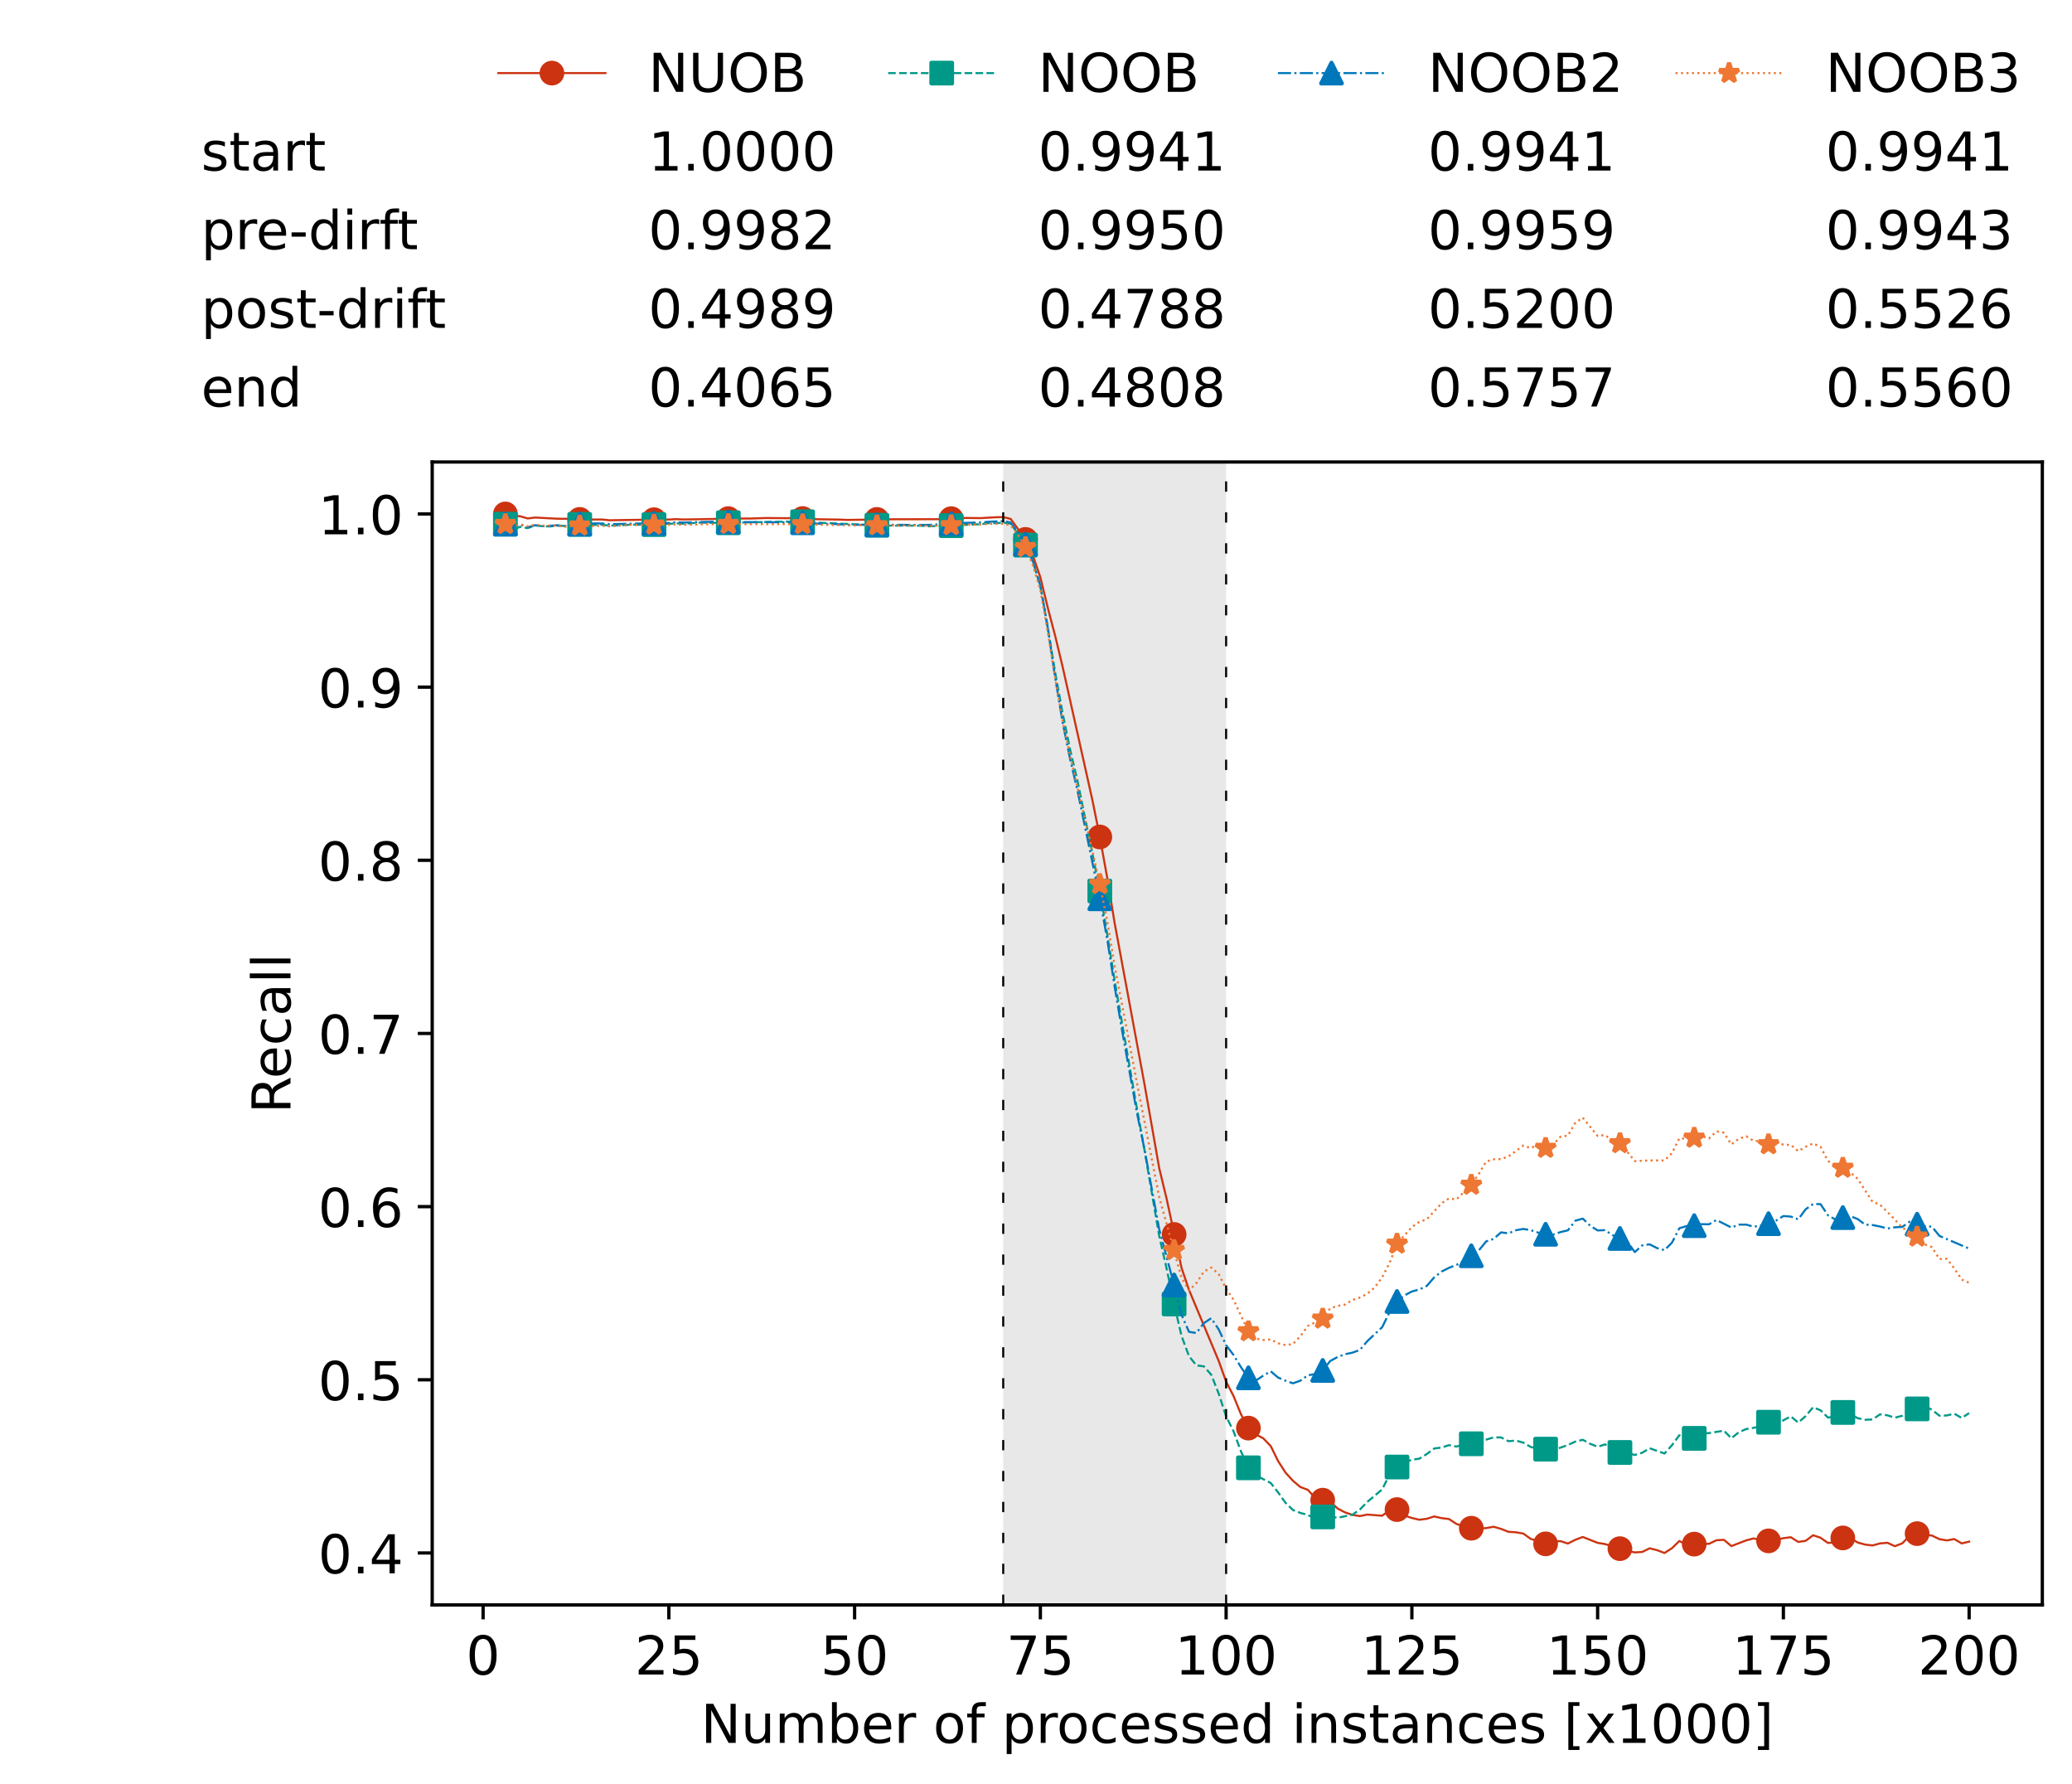 <?xml version="1.0" encoding="utf-8" standalone="no"?>
<!DOCTYPE svg PUBLIC "-//W3C//DTD SVG 1.1//EN"
  "http://www.w3.org/Graphics/SVG/1.1/DTD/svg11.dtd">
<!-- Created with matplotlib (https://matplotlib.org/) -->
<svg height="432.615pt" version="1.1" viewBox="0 0 502.65 432.615" width="502.65pt" xmlns="http://www.w3.org/2000/svg" xmlns:xlink="http://www.w3.org/1999/xlink">
 <defs>
  <style type="text/css">*{stroke-linecap:butt;stroke-linejoin:round;}</style>
 </defs>
 <g id="figure_1">
  <g id="patch_1">
   <path d="M 0 432.615 
L 502.65 432.615 
L 502.65 0 
L 0 0 
z
" style="fill:#ffffff;"/>
  </g>
  <g id="axes_1">
   <g id="patch_2">
    <path d="M 104.85 389.252 
L 495.45 389.252 
L 495.45 112.052 
L 104.85 112.052 
z
" style="fill:#ffffff;"/>
   </g>
   <g id="patch_3">
    <path clip-path="url(#pb8d01a9222)" d="M 297.446 389.252 
L 297.446 112.052 
L 243.372 112.052 
L 243.372 389.252 
z
" style="fill:#d3d3d3;opacity:0.5;"/>
   </g>
   <g id="matplotlib.axis_1">
    <g id="xtick_1">
     <g id="line2d_1">
      <defs>
       <path d="M 0 0 
L 0 3.5 
" id="m51bea1dd27" style="stroke:#000000;stroke-width:0.8;"/>
      </defs>
      <g>
       <use style="stroke:#000000;stroke-width:0.8;" x="117.197" xlink:href="#m51bea1dd27" y="389.252"/>
      </g>
     </g>
     <g id="text_1">
      <!-- 0 -->
      <g transform="translate(113.061 406.13)scale(0.13 -0.13)">
       <defs>
        <path d="M 31.781 66.406 
Q 24.172 66.406 20.328 58.906 
Q 16.5 51.422 16.5 36.375 
Q 16.5 21.391 20.328 13.891 
Q 24.172 6.391 31.781 6.391 
Q 39.453 6.391 43.281 13.891 
Q 47.125 21.391 47.125 36.375 
Q 47.125 51.422 43.281 58.906 
Q 39.453 66.406 31.781 66.406 
z
M 31.781 74.219 
Q 44.047 74.219 50.516 64.516 
Q 56.984 54.828 56.984 36.375 
Q 56.984 17.969 50.516 8.266 
Q 44.047 -1.422 31.781 -1.422 
Q 19.531 -1.422 13.062 8.266 
Q 6.594 17.969 6.594 36.375 
Q 6.594 54.828 13.062 64.516 
Q 19.531 74.219 31.781 74.219 
z
" id="DejaVuSans-48"/>
       </defs>
       <use xlink:href="#DejaVuSans-48"/>
      </g>
     </g>
    </g>
    <g id="xtick_2">
     <g id="line2d_2">
      <g>
       <use style="stroke:#000000;stroke-width:0.8;" x="162.259" xlink:href="#m51bea1dd27" y="389.252"/>
      </g>
     </g>
     <g id="text_2">
      <!-- 25 -->
      <g transform="translate(153.988 406.13)scale(0.13 -0.13)">
       <defs>
        <path d="M 19.188 8.297 
L 53.609 8.297 
L 53.609 0 
L 7.328 0 
L 7.328 8.297 
Q 12.938 14.109 22.625 23.891 
Q 32.328 33.688 34.812 36.531 
Q 39.547 41.844 41.422 45.531 
Q 43.312 49.219 43.312 52.781 
Q 43.312 58.594 39.234 62.25 
Q 35.156 65.922 28.609 65.922 
Q 23.969 65.922 18.812 64.312 
Q 13.672 62.703 7.812 59.422 
L 7.812 69.391 
Q 13.766 71.781 18.938 73 
Q 24.125 74.219 28.422 74.219 
Q 39.75 74.219 46.484 68.547 
Q 53.219 62.891 53.219 53.422 
Q 53.219 48.922 51.531 44.891 
Q 49.859 40.875 45.406 35.406 
Q 44.188 33.984 37.641 27.219 
Q 31.109 20.453 19.188 8.297 
z
" id="DejaVuSans-50"/>
        <path d="M 10.797 72.906 
L 49.516 72.906 
L 49.516 64.594 
L 19.828 64.594 
L 19.828 46.734 
Q 21.969 47.469 24.109 47.828 
Q 26.266 48.188 28.422 48.188 
Q 40.625 48.188 47.75 41.5 
Q 54.891 34.812 54.891 23.391 
Q 54.891 11.625 47.562 5.094 
Q 40.234 -1.422 26.906 -1.422 
Q 22.312 -1.422 17.547 -0.641 
Q 12.797 0.141 7.719 1.703 
L 7.719 11.625 
Q 12.109 9.234 16.797 8.062 
Q 21.484 6.891 26.703 6.891 
Q 35.156 6.891 40.078 11.328 
Q 45.016 15.766 45.016 23.391 
Q 45.016 31 40.078 35.438 
Q 35.156 39.891 26.703 39.891 
Q 22.75 39.891 18.812 39.016 
Q 14.891 38.141 10.797 36.281 
z
" id="DejaVuSans-53"/>
       </defs>
       <use xlink:href="#DejaVuSans-50"/>
       <use x="63.623" xlink:href="#DejaVuSans-53"/>
      </g>
     </g>
    </g>
    <g id="xtick_3">
     <g id="line2d_3">
      <g>
       <use style="stroke:#000000;stroke-width:0.8;" x="207.322" xlink:href="#m51bea1dd27" y="389.252"/>
      </g>
     </g>
     <g id="text_3">
      <!-- 50 -->
      <g transform="translate(199.05 406.13)scale(0.13 -0.13)">
       <use xlink:href="#DejaVuSans-53"/>
       <use x="63.623" xlink:href="#DejaVuSans-48"/>
      </g>
     </g>
    </g>
    <g id="xtick_4">
     <g id="line2d_4">
      <g>
       <use style="stroke:#000000;stroke-width:0.8;" x="252.384" xlink:href="#m51bea1dd27" y="389.252"/>
      </g>
     </g>
     <g id="text_4">
      <!-- 75 -->
      <g transform="translate(244.113 406.13)scale(0.13 -0.13)">
       <defs>
        <path d="M 8.203 72.906 
L 55.078 72.906 
L 55.078 68.703 
L 28.609 0 
L 18.312 0 
L 43.219 64.594 
L 8.203 64.594 
z
" id="DejaVuSans-55"/>
       </defs>
       <use xlink:href="#DejaVuSans-55"/>
       <use x="63.623" xlink:href="#DejaVuSans-53"/>
      </g>
     </g>
    </g>
    <g id="xtick_5">
     <g id="line2d_5">
      <g>
       <use style="stroke:#000000;stroke-width:0.8;" x="297.446" xlink:href="#m51bea1dd27" y="389.252"/>
      </g>
     </g>
     <g id="text_5">
      <!-- 100 -->
      <g transform="translate(285.039 406.13)scale(0.13 -0.13)">
       <defs>
        <path d="M 12.406 8.297 
L 28.516 8.297 
L 28.516 63.922 
L 10.984 60.406 
L 10.984 69.391 
L 28.422 72.906 
L 38.281 72.906 
L 38.281 8.297 
L 54.391 8.297 
L 54.391 0 
L 12.406 0 
z
" id="DejaVuSans-49"/>
       </defs>
       <use xlink:href="#DejaVuSans-49"/>
       <use x="63.623" xlink:href="#DejaVuSans-48"/>
       <use x="127.246" xlink:href="#DejaVuSans-48"/>
      </g>
     </g>
    </g>
    <g id="xtick_6">
     <g id="line2d_6">
      <g>
       <use style="stroke:#000000;stroke-width:0.8;" x="342.509" xlink:href="#m51bea1dd27" y="389.252"/>
      </g>
     </g>
     <g id="text_6">
      <!-- 125 -->
      <g transform="translate(330.102 406.13)scale(0.13 -0.13)">
       <use xlink:href="#DejaVuSans-49"/>
       <use x="63.623" xlink:href="#DejaVuSans-50"/>
       <use x="127.246" xlink:href="#DejaVuSans-53"/>
      </g>
     </g>
    </g>
    <g id="xtick_7">
     <g id="line2d_7">
      <g>
       <use style="stroke:#000000;stroke-width:0.8;" x="387.571" xlink:href="#m51bea1dd27" y="389.252"/>
      </g>
     </g>
     <g id="text_7">
      <!-- 150 -->
      <g transform="translate(375.164 406.13)scale(0.13 -0.13)">
       <use xlink:href="#DejaVuSans-49"/>
       <use x="63.623" xlink:href="#DejaVuSans-53"/>
       <use x="127.246" xlink:href="#DejaVuSans-48"/>
      </g>
     </g>
    </g>
    <g id="xtick_8">
     <g id="line2d_8">
      <g>
       <use style="stroke:#000000;stroke-width:0.8;" x="432.633" xlink:href="#m51bea1dd27" y="389.252"/>
      </g>
     </g>
     <g id="text_8">
      <!-- 175 -->
      <g transform="translate(420.226 406.13)scale(0.13 -0.13)">
       <use xlink:href="#DejaVuSans-49"/>
       <use x="63.623" xlink:href="#DejaVuSans-55"/>
       <use x="127.246" xlink:href="#DejaVuSans-53"/>
      </g>
     </g>
    </g>
    <g id="xtick_9">
     <g id="line2d_9">
      <g>
       <use style="stroke:#000000;stroke-width:0.8;" x="477.695" xlink:href="#m51bea1dd27" y="389.252"/>
      </g>
     </g>
     <g id="text_9">
      <!-- 200 -->
      <g transform="translate(465.289 406.13)scale(0.13 -0.13)">
       <use xlink:href="#DejaVuSans-50"/>
       <use x="63.623" xlink:href="#DejaVuSans-48"/>
       <use x="127.246" xlink:href="#DejaVuSans-48"/>
      </g>
     </g>
    </g>
    <g id="text_10">
     <!-- Number of processed instances [x1000] -->
     <g transform="translate(170.025 422.711)scale(0.13 -0.13)">
      <defs>
       <path d="M 9.812 72.906 
L 23.094 72.906 
L 55.422 11.922 
L 55.422 72.906 
L 64.984 72.906 
L 64.984 0 
L 51.703 0 
L 19.391 60.984 
L 19.391 0 
L 9.812 0 
z
" id="DejaVuSans-78"/>
       <path d="M 8.5 21.578 
L 8.5 54.688 
L 17.484 54.688 
L 17.484 21.922 
Q 17.484 14.156 20.5 10.266 
Q 23.531 6.391 29.594 6.391 
Q 36.859 6.391 41.078 11.031 
Q 45.312 15.672 45.312 23.688 
L 45.312 54.688 
L 54.297 54.688 
L 54.297 0 
L 45.312 0 
L 45.312 8.406 
Q 42.047 3.422 37.719 1 
Q 33.406 -1.422 27.688 -1.422 
Q 18.266 -1.422 13.375 4.438 
Q 8.5 10.297 8.5 21.578 
z
M 31.109 56 
z
" id="DejaVuSans-117"/>
       <path d="M 52 44.188 
Q 55.375 50.25 60.062 53.125 
Q 64.75 56 71.094 56 
Q 79.641 56 84.281 50.016 
Q 88.922 44.047 88.922 33.016 
L 88.922 0 
L 79.891 0 
L 79.891 32.719 
Q 79.891 40.578 77.094 44.375 
Q 74.312 48.188 68.609 48.188 
Q 61.625 48.188 57.562 43.547 
Q 53.516 38.922 53.516 30.906 
L 53.516 0 
L 44.484 0 
L 44.484 32.719 
Q 44.484 40.625 41.703 44.406 
Q 38.922 48.188 33.109 48.188 
Q 26.219 48.188 22.156 43.531 
Q 18.109 38.875 18.109 30.906 
L 18.109 0 
L 9.078 0 
L 9.078 54.688 
L 18.109 54.688 
L 18.109 46.188 
Q 21.188 51.219 25.484 53.609 
Q 29.781 56 35.688 56 
Q 41.656 56 45.828 52.969 
Q 50 49.953 52 44.188 
z
" id="DejaVuSans-109"/>
       <path d="M 48.688 27.297 
Q 48.688 37.203 44.609 42.844 
Q 40.531 48.484 33.406 48.484 
Q 26.266 48.484 22.188 42.844 
Q 18.109 37.203 18.109 27.297 
Q 18.109 17.391 22.188 11.75 
Q 26.266 6.109 33.406 6.109 
Q 40.531 6.109 44.609 11.75 
Q 48.688 17.391 48.688 27.297 
z
M 18.109 46.391 
Q 20.953 51.266 25.266 53.625 
Q 29.594 56 35.594 56 
Q 45.562 56 51.781 48.094 
Q 58.016 40.188 58.016 27.297 
Q 58.016 14.406 51.781 6.484 
Q 45.562 -1.422 35.594 -1.422 
Q 29.594 -1.422 25.266 0.953 
Q 20.953 3.328 18.109 8.203 
L 18.109 0 
L 9.078 0 
L 9.078 75.984 
L 18.109 75.984 
z
" id="DejaVuSans-98"/>
       <path d="M 56.203 29.594 
L 56.203 25.203 
L 14.891 25.203 
Q 15.484 15.922 20.484 11.062 
Q 25.484 6.203 34.422 6.203 
Q 39.594 6.203 44.453 7.469 
Q 49.312 8.734 54.109 11.281 
L 54.109 2.781 
Q 49.266 0.734 44.188 -0.344 
Q 39.109 -1.422 33.891 -1.422 
Q 20.797 -1.422 13.156 6.188 
Q 5.516 13.812 5.516 26.812 
Q 5.516 40.234 12.766 48.109 
Q 20.016 56 32.328 56 
Q 43.359 56 49.781 48.891 
Q 56.203 41.797 56.203 29.594 
z
M 47.219 32.234 
Q 47.125 39.594 43.094 43.984 
Q 39.062 48.391 32.422 48.391 
Q 24.906 48.391 20.391 44.141 
Q 15.875 39.891 15.188 32.172 
z
" id="DejaVuSans-101"/>
       <path d="M 41.109 46.297 
Q 39.594 47.172 37.812 47.578 
Q 36.031 48 33.891 48 
Q 26.266 48 22.188 43.047 
Q 18.109 38.094 18.109 28.812 
L 18.109 0 
L 9.078 0 
L 9.078 54.688 
L 18.109 54.688 
L 18.109 46.188 
Q 20.953 51.172 25.484 53.578 
Q 30.031 56 36.531 56 
Q 37.453 56 38.578 55.875 
Q 39.703 55.766 41.062 55.516 
z
" id="DejaVuSans-114"/>
       <path id="DejaVuSans-32"/>
       <path d="M 30.609 48.391 
Q 23.391 48.391 19.188 42.75 
Q 14.984 37.109 14.984 27.297 
Q 14.984 17.484 19.156 11.844 
Q 23.344 6.203 30.609 6.203 
Q 37.797 6.203 41.984 11.859 
Q 46.188 17.531 46.188 27.297 
Q 46.188 37.016 41.984 42.703 
Q 37.797 48.391 30.609 48.391 
z
M 30.609 56 
Q 42.328 56 49.016 48.375 
Q 55.719 40.766 55.719 27.297 
Q 55.719 13.875 49.016 6.219 
Q 42.328 -1.422 30.609 -1.422 
Q 18.844 -1.422 12.172 6.219 
Q 5.516 13.875 5.516 27.297 
Q 5.516 40.766 12.172 48.375 
Q 18.844 56 30.609 56 
z
" id="DejaVuSans-111"/>
       <path d="M 37.109 75.984 
L 37.109 68.5 
L 28.516 68.5 
Q 23.688 68.5 21.797 66.547 
Q 19.922 64.594 19.922 59.516 
L 19.922 54.688 
L 34.719 54.688 
L 34.719 47.703 
L 19.922 47.703 
L 19.922 0 
L 10.891 0 
L 10.891 47.703 
L 2.297 47.703 
L 2.297 54.688 
L 10.891 54.688 
L 10.891 58.5 
Q 10.891 67.625 15.141 71.797 
Q 19.391 75.984 28.609 75.984 
z
" id="DejaVuSans-102"/>
       <path d="M 18.109 8.203 
L 18.109 -20.797 
L 9.078 -20.797 
L 9.078 54.688 
L 18.109 54.688 
L 18.109 46.391 
Q 20.953 51.266 25.266 53.625 
Q 29.594 56 35.594 56 
Q 45.562 56 51.781 48.094 
Q 58.016 40.188 58.016 27.297 
Q 58.016 14.406 51.781 6.484 
Q 45.562 -1.422 35.594 -1.422 
Q 29.594 -1.422 25.266 0.953 
Q 20.953 3.328 18.109 8.203 
z
M 48.688 27.297 
Q 48.688 37.203 44.609 42.844 
Q 40.531 48.484 33.406 48.484 
Q 26.266 48.484 22.188 42.844 
Q 18.109 37.203 18.109 27.297 
Q 18.109 17.391 22.188 11.75 
Q 26.266 6.109 33.406 6.109 
Q 40.531 6.109 44.609 11.75 
Q 48.688 17.391 48.688 27.297 
z
" id="DejaVuSans-112"/>
       <path d="M 48.781 52.594 
L 48.781 44.188 
Q 44.969 46.297 41.141 47.344 
Q 37.312 48.391 33.406 48.391 
Q 24.656 48.391 19.812 42.844 
Q 14.984 37.312 14.984 27.297 
Q 14.984 17.281 19.812 11.734 
Q 24.656 6.203 33.406 6.203 
Q 37.312 6.203 41.141 7.25 
Q 44.969 8.297 48.781 10.406 
L 48.781 2.094 
Q 45.016 0.344 40.984 -0.531 
Q 36.969 -1.422 32.422 -1.422 
Q 20.062 -1.422 12.781 6.344 
Q 5.516 14.109 5.516 27.297 
Q 5.516 40.672 12.859 48.328 
Q 20.219 56 33.016 56 
Q 37.156 56 41.109 55.141 
Q 45.062 54.297 48.781 52.594 
z
" id="DejaVuSans-99"/>
       <path d="M 44.281 53.078 
L 44.281 44.578 
Q 40.484 46.531 36.375 47.5 
Q 32.281 48.484 27.875 48.484 
Q 21.188 48.484 17.844 46.438 
Q 14.5 44.391 14.5 40.281 
Q 14.5 37.156 16.891 35.375 
Q 19.281 33.594 26.516 31.984 
L 29.594 31.297 
Q 39.156 29.25 43.188 25.516 
Q 47.219 21.781 47.219 15.094 
Q 47.219 7.469 41.188 3.016 
Q 35.156 -1.422 24.609 -1.422 
Q 20.219 -1.422 15.453 -0.562 
Q 10.688 0.297 5.422 2 
L 5.422 11.281 
Q 10.406 8.688 15.234 7.391 
Q 20.062 6.109 24.812 6.109 
Q 31.156 6.109 34.562 8.281 
Q 37.984 10.453 37.984 14.406 
Q 37.984 18.062 35.516 20.016 
Q 33.062 21.969 24.703 23.781 
L 21.578 24.516 
Q 13.234 26.266 9.516 29.906 
Q 5.812 33.547 5.812 39.891 
Q 5.812 47.609 11.281 51.797 
Q 16.75 56 26.812 56 
Q 31.781 56 36.172 55.266 
Q 40.578 54.547 44.281 53.078 
z
" id="DejaVuSans-115"/>
       <path d="M 45.406 46.391 
L 45.406 75.984 
L 54.391 75.984 
L 54.391 0 
L 45.406 0 
L 45.406 8.203 
Q 42.578 3.328 38.25 0.953 
Q 33.938 -1.422 27.875 -1.422 
Q 17.969 -1.422 11.734 6.484 
Q 5.516 14.406 5.516 27.297 
Q 5.516 40.188 11.734 48.094 
Q 17.969 56 27.875 56 
Q 33.938 56 38.25 53.625 
Q 42.578 51.266 45.406 46.391 
z
M 14.797 27.297 
Q 14.797 17.391 18.875 11.75 
Q 22.953 6.109 30.078 6.109 
Q 37.203 6.109 41.297 11.75 
Q 45.406 17.391 45.406 27.297 
Q 45.406 37.203 41.297 42.844 
Q 37.203 48.484 30.078 48.484 
Q 22.953 48.484 18.875 42.844 
Q 14.797 37.203 14.797 27.297 
z
" id="DejaVuSans-100"/>
       <path d="M 9.422 54.688 
L 18.406 54.688 
L 18.406 0 
L 9.422 0 
z
M 9.422 75.984 
L 18.406 75.984 
L 18.406 64.594 
L 9.422 64.594 
z
" id="DejaVuSans-105"/>
       <path d="M 54.891 33.016 
L 54.891 0 
L 45.906 0 
L 45.906 32.719 
Q 45.906 40.484 42.875 44.328 
Q 39.844 48.188 33.797 48.188 
Q 26.516 48.188 22.312 43.547 
Q 18.109 38.922 18.109 30.906 
L 18.109 0 
L 9.078 0 
L 9.078 54.688 
L 18.109 54.688 
L 18.109 46.188 
Q 21.344 51.125 25.703 53.562 
Q 30.078 56 35.797 56 
Q 45.219 56 50.047 50.172 
Q 54.891 44.344 54.891 33.016 
z
" id="DejaVuSans-110"/>
       <path d="M 18.312 70.219 
L 18.312 54.688 
L 36.812 54.688 
L 36.812 47.703 
L 18.312 47.703 
L 18.312 18.016 
Q 18.312 11.328 20.141 9.422 
Q 21.969 7.516 27.594 7.516 
L 36.812 7.516 
L 36.812 0 
L 27.594 0 
Q 17.188 0 13.234 3.875 
Q 9.281 7.766 9.281 18.016 
L 9.281 47.703 
L 2.688 47.703 
L 2.688 54.688 
L 9.281 54.688 
L 9.281 70.219 
z
" id="DejaVuSans-116"/>
       <path d="M 34.281 27.484 
Q 23.391 27.484 19.188 25 
Q 14.984 22.516 14.984 16.5 
Q 14.984 11.719 18.141 8.906 
Q 21.297 6.109 26.703 6.109 
Q 34.188 6.109 38.703 11.406 
Q 43.219 16.703 43.219 25.484 
L 43.219 27.484 
z
M 52.203 31.203 
L 52.203 0 
L 43.219 0 
L 43.219 8.297 
Q 40.141 3.328 35.547 0.953 
Q 30.953 -1.422 24.312 -1.422 
Q 15.922 -1.422 10.953 3.297 
Q 6 8.016 6 15.922 
Q 6 25.141 12.172 29.828 
Q 18.359 34.516 30.609 34.516 
L 43.219 34.516 
L 43.219 35.406 
Q 43.219 41.609 39.141 45 
Q 35.062 48.391 27.688 48.391 
Q 23 48.391 18.547 47.266 
Q 14.109 46.141 10.016 43.891 
L 10.016 52.203 
Q 14.938 54.109 19.578 55.047 
Q 24.219 56 28.609 56 
Q 40.484 56 46.344 49.844 
Q 52.203 43.703 52.203 31.203 
z
" id="DejaVuSans-97"/>
       <path d="M 8.594 75.984 
L 29.297 75.984 
L 29.297 69 
L 17.578 69 
L 17.578 -6.203 
L 29.297 -6.203 
L 29.297 -13.188 
L 8.594 -13.188 
z
" id="DejaVuSans-91"/>
       <path d="M 54.891 54.688 
L 35.109 28.078 
L 55.906 0 
L 45.312 0 
L 29.391 21.484 
L 13.484 0 
L 2.875 0 
L 24.125 28.609 
L 4.688 54.688 
L 15.281 54.688 
L 29.781 35.203 
L 44.281 54.688 
z
" id="DejaVuSans-120"/>
       <path d="M 30.422 75.984 
L 30.422 -13.188 
L 9.719 -13.188 
L 9.719 -6.203 
L 21.391 -6.203 
L 21.391 69 
L 9.719 69 
L 9.719 75.984 
z
" id="DejaVuSans-93"/>
      </defs>
      <use xlink:href="#DejaVuSans-78"/>
      <use x="74.805" xlink:href="#DejaVuSans-117"/>
      <use x="138.184" xlink:href="#DejaVuSans-109"/>
      <use x="235.596" xlink:href="#DejaVuSans-98"/>
      <use x="299.072" xlink:href="#DejaVuSans-101"/>
      <use x="360.596" xlink:href="#DejaVuSans-114"/>
      <use x="401.709" xlink:href="#DejaVuSans-32"/>
      <use x="433.496" xlink:href="#DejaVuSans-111"/>
      <use x="494.678" xlink:href="#DejaVuSans-102"/>
      <use x="529.883" xlink:href="#DejaVuSans-32"/>
      <use x="561.67" xlink:href="#DejaVuSans-112"/>
      <use x="625.146" xlink:href="#DejaVuSans-114"/>
      <use x="664.01" xlink:href="#DejaVuSans-111"/>
      <use x="725.191" xlink:href="#DejaVuSans-99"/>
      <use x="780.172" xlink:href="#DejaVuSans-101"/>
      <use x="841.695" xlink:href="#DejaVuSans-115"/>
      <use x="893.795" xlink:href="#DejaVuSans-115"/>
      <use x="945.895" xlink:href="#DejaVuSans-101"/>
      <use x="1007.418" xlink:href="#DejaVuSans-100"/>
      <use x="1070.895" xlink:href="#DejaVuSans-32"/>
      <use x="1102.682" xlink:href="#DejaVuSans-105"/>
      <use x="1130.465" xlink:href="#DejaVuSans-110"/>
      <use x="1193.844" xlink:href="#DejaVuSans-115"/>
      <use x="1245.943" xlink:href="#DejaVuSans-116"/>
      <use x="1285.152" xlink:href="#DejaVuSans-97"/>
      <use x="1346.432" xlink:href="#DejaVuSans-110"/>
      <use x="1409.811" xlink:href="#DejaVuSans-99"/>
      <use x="1464.791" xlink:href="#DejaVuSans-101"/>
      <use x="1526.314" xlink:href="#DejaVuSans-115"/>
      <use x="1578.414" xlink:href="#DejaVuSans-32"/>
      <use x="1610.201" xlink:href="#DejaVuSans-91"/>
      <use x="1649.215" xlink:href="#DejaVuSans-120"/>
      <use x="1708.395" xlink:href="#DejaVuSans-49"/>
      <use x="1772.018" xlink:href="#DejaVuSans-48"/>
      <use x="1835.641" xlink:href="#DejaVuSans-48"/>
      <use x="1899.264" xlink:href="#DejaVuSans-48"/>
      <use x="1962.887" xlink:href="#DejaVuSans-93"/>
     </g>
    </g>
   </g>
   <g id="matplotlib.axis_2">
    <g id="ytick_1">
     <g id="line2d_10">
      <defs>
       <path d="M 0 0 
L -3.5 0 
" id="m6dea89bbd9" style="stroke:#000000;stroke-width:0.8;"/>
      </defs>
      <g>
       <use style="stroke:#000000;stroke-width:0.8;" x="104.85" xlink:href="#m6dea89bbd9" y="376.646"/>
      </g>
     </g>
     <g id="text_11">
      <!-- 0.4 -->
      <g transform="translate(77.176 381.585)scale(0.13 -0.13)">
       <defs>
        <path d="M 10.688 12.406 
L 21 12.406 
L 21 0 
L 10.688 0 
z
" id="DejaVuSans-46"/>
        <path d="M 37.797 64.312 
L 12.891 25.391 
L 37.797 25.391 
z
M 35.203 72.906 
L 47.609 72.906 
L 47.609 25.391 
L 58.016 25.391 
L 58.016 17.188 
L 47.609 17.188 
L 47.609 0 
L 37.797 0 
L 37.797 17.188 
L 4.891 17.188 
L 4.891 26.703 
z
" id="DejaVuSans-52"/>
       </defs>
       <use xlink:href="#DejaVuSans-48"/>
       <use x="63.623" xlink:href="#DejaVuSans-46"/>
       <use x="95.41" xlink:href="#DejaVuSans-52"/>
      </g>
     </g>
    </g>
    <g id="ytick_2">
     <g id="line2d_11">
      <g>
       <use style="stroke:#000000;stroke-width:0.8;" x="104.85" xlink:href="#m6dea89bbd9" y="334.647"/>
      </g>
     </g>
     <g id="text_12">
      <!-- 0.5 -->
      <g transform="translate(77.176 339.586)scale(0.13 -0.13)">
       <use xlink:href="#DejaVuSans-48"/>
       <use x="63.623" xlink:href="#DejaVuSans-46"/>
       <use x="95.41" xlink:href="#DejaVuSans-53"/>
      </g>
     </g>
    </g>
    <g id="ytick_3">
     <g id="line2d_12">
      <g>
       <use style="stroke:#000000;stroke-width:0.8;" x="104.85" xlink:href="#m6dea89bbd9" y="292.648"/>
      </g>
     </g>
     <g id="text_13">
      <!-- 0.6 -->
      <g transform="translate(77.176 297.587)scale(0.13 -0.13)">
       <defs>
        <path d="M 33.016 40.375 
Q 26.375 40.375 22.484 35.828 
Q 18.609 31.297 18.609 23.391 
Q 18.609 15.531 22.484 10.953 
Q 26.375 6.391 33.016 6.391 
Q 39.656 6.391 43.531 10.953 
Q 47.406 15.531 47.406 23.391 
Q 47.406 31.297 43.531 35.828 
Q 39.656 40.375 33.016 40.375 
z
M 52.594 71.297 
L 52.594 62.312 
Q 48.875 64.062 45.094 64.984 
Q 41.312 65.922 37.594 65.922 
Q 27.828 65.922 22.672 59.328 
Q 17.531 52.734 16.797 39.406 
Q 19.672 43.656 24.016 45.922 
Q 28.375 48.188 33.594 48.188 
Q 44.578 48.188 50.953 41.516 
Q 57.328 34.859 57.328 23.391 
Q 57.328 12.156 50.688 5.359 
Q 44.047 -1.422 33.016 -1.422 
Q 20.359 -1.422 13.672 8.266 
Q 6.984 17.969 6.984 36.375 
Q 6.984 53.656 15.188 63.938 
Q 23.391 74.219 37.203 74.219 
Q 40.922 74.219 44.703 73.484 
Q 48.484 72.75 52.594 71.297 
z
" id="DejaVuSans-54"/>
       </defs>
       <use xlink:href="#DejaVuSans-48"/>
       <use x="63.623" xlink:href="#DejaVuSans-46"/>
       <use x="95.41" xlink:href="#DejaVuSans-54"/>
      </g>
     </g>
    </g>
    <g id="ytick_4">
     <g id="line2d_13">
      <g>
       <use style="stroke:#000000;stroke-width:0.8;" x="104.85" xlink:href="#m6dea89bbd9" y="250.649"/>
      </g>
     </g>
     <g id="text_14">
      <!-- 0.7 -->
      <g transform="translate(77.176 255.588)scale(0.13 -0.13)">
       <use xlink:href="#DejaVuSans-48"/>
       <use x="63.623" xlink:href="#DejaVuSans-46"/>
       <use x="95.41" xlink:href="#DejaVuSans-55"/>
      </g>
     </g>
    </g>
    <g id="ytick_5">
     <g id="line2d_14">
      <g>
       <use style="stroke:#000000;stroke-width:0.8;" x="104.85" xlink:href="#m6dea89bbd9" y="208.65"/>
      </g>
     </g>
     <g id="text_15">
      <!-- 0.8 -->
      <g transform="translate(77.176 213.589)scale(0.13 -0.13)">
       <defs>
        <path d="M 31.781 34.625 
Q 24.75 34.625 20.719 30.859 
Q 16.703 27.094 16.703 20.516 
Q 16.703 13.922 20.719 10.156 
Q 24.75 6.391 31.781 6.391 
Q 38.812 6.391 42.859 10.172 
Q 46.922 13.969 46.922 20.516 
Q 46.922 27.094 42.891 30.859 
Q 38.875 34.625 31.781 34.625 
z
M 21.922 38.812 
Q 15.578 40.375 12.031 44.719 
Q 8.5 49.078 8.5 55.328 
Q 8.5 64.062 14.719 69.141 
Q 20.953 74.219 31.781 74.219 
Q 42.672 74.219 48.875 69.141 
Q 55.078 64.062 55.078 55.328 
Q 55.078 49.078 51.531 44.719 
Q 48 40.375 41.703 38.812 
Q 48.828 37.156 52.797 32.312 
Q 56.781 27.484 56.781 20.516 
Q 56.781 9.906 50.312 4.234 
Q 43.844 -1.422 31.781 -1.422 
Q 19.734 -1.422 13.25 4.234 
Q 6.781 9.906 6.781 20.516 
Q 6.781 27.484 10.781 32.312 
Q 14.797 37.156 21.922 38.812 
z
M 18.312 54.391 
Q 18.312 48.734 21.844 45.562 
Q 25.391 42.391 31.781 42.391 
Q 38.141 42.391 41.719 45.562 
Q 45.312 48.734 45.312 54.391 
Q 45.312 60.062 41.719 63.234 
Q 38.141 66.406 31.781 66.406 
Q 25.391 66.406 21.844 63.234 
Q 18.312 60.062 18.312 54.391 
z
" id="DejaVuSans-56"/>
       </defs>
       <use xlink:href="#DejaVuSans-48"/>
       <use x="63.623" xlink:href="#DejaVuSans-46"/>
       <use x="95.41" xlink:href="#DejaVuSans-56"/>
      </g>
     </g>
    </g>
    <g id="ytick_6">
     <g id="line2d_15">
      <g>
       <use style="stroke:#000000;stroke-width:0.8;" x="104.85" xlink:href="#m6dea89bbd9" y="166.651"/>
      </g>
     </g>
     <g id="text_16">
      <!-- 0.9 -->
      <g transform="translate(77.176 171.59)scale(0.13 -0.13)">
       <defs>
        <path d="M 10.984 1.516 
L 10.984 10.5 
Q 14.703 8.734 18.5 7.812 
Q 22.312 6.891 25.984 6.891 
Q 35.75 6.891 40.891 13.453 
Q 46.047 20.016 46.781 33.406 
Q 43.953 29.203 39.594 26.953 
Q 35.25 24.703 29.984 24.703 
Q 19.047 24.703 12.672 31.312 
Q 6.297 37.938 6.297 49.422 
Q 6.297 60.641 12.938 67.422 
Q 19.578 74.219 30.609 74.219 
Q 43.266 74.219 49.922 64.516 
Q 56.594 54.828 56.594 36.375 
Q 56.594 19.141 48.406 8.859 
Q 40.234 -1.422 26.422 -1.422 
Q 22.703 -1.422 18.891 -0.688 
Q 15.094 0.047 10.984 1.516 
z
M 30.609 32.422 
Q 37.25 32.422 41.125 36.953 
Q 45.016 41.5 45.016 49.422 
Q 45.016 57.281 41.125 61.844 
Q 37.25 66.406 30.609 66.406 
Q 23.969 66.406 20.094 61.844 
Q 16.219 57.281 16.219 49.422 
Q 16.219 41.5 20.094 36.953 
Q 23.969 32.422 30.609 32.422 
z
" id="DejaVuSans-57"/>
       </defs>
       <use xlink:href="#DejaVuSans-48"/>
       <use x="63.623" xlink:href="#DejaVuSans-46"/>
       <use x="95.41" xlink:href="#DejaVuSans-57"/>
      </g>
     </g>
    </g>
    <g id="ytick_7">
     <g id="line2d_16">
      <g>
       <use style="stroke:#000000;stroke-width:0.8;" x="104.85" xlink:href="#m6dea89bbd9" y="124.652"/>
      </g>
     </g>
     <g id="text_17">
      <!-- 1.0 -->
      <g transform="translate(77.176 129.591)scale(0.13 -0.13)">
       <use xlink:href="#DejaVuSans-49"/>
       <use x="63.623" xlink:href="#DejaVuSans-46"/>
       <use x="95.41" xlink:href="#DejaVuSans-48"/>
      </g>
     </g>
    </g>
    <g id="text_18">
     <!-- Recall -->
     <g transform="translate(70.472 270.044)rotate(-90)scale(0.13 -0.13)">
      <defs>
       <path d="M 44.391 34.188 
Q 47.562 33.109 50.562 29.594 
Q 53.562 26.078 56.594 19.922 
L 66.609 0 
L 56 0 
L 46.688 18.703 
Q 43.062 26.031 39.672 28.422 
Q 36.281 30.812 30.422 30.812 
L 19.672 30.812 
L 19.672 0 
L 9.812 0 
L 9.812 72.906 
L 32.078 72.906 
Q 44.578 72.906 50.734 67.672 
Q 56.891 62.453 56.891 51.906 
Q 56.891 45.016 53.688 40.469 
Q 50.484 35.938 44.391 34.188 
z
M 19.672 64.797 
L 19.672 38.922 
L 32.078 38.922 
Q 39.203 38.922 42.844 42.219 
Q 46.484 45.516 46.484 51.906 
Q 46.484 58.297 42.844 61.547 
Q 39.203 64.797 32.078 64.797 
z
" id="DejaVuSans-82"/>
       <path d="M 9.422 75.984 
L 18.406 75.984 
L 18.406 0 
L 9.422 0 
z
" id="DejaVuSans-108"/>
      </defs>
      <use xlink:href="#DejaVuSans-82"/>
      <use x="64.982" xlink:href="#DejaVuSans-101"/>
      <use x="126.506" xlink:href="#DejaVuSans-99"/>
      <use x="181.486" xlink:href="#DejaVuSans-97"/>
      <use x="242.766" xlink:href="#DejaVuSans-108"/>
      <use x="270.549" xlink:href="#DejaVuSans-108"/>
     </g>
    </g>
   </g>
   <g id="line2d_17"/>
   <g id="line2d_18"/>
   <g id="line2d_19"/>
   <g id="line2d_20"/>
   <g id="line2d_21"/>
   <g id="line2d_22">
    <path clip-path="url(#pb8d01a9222)" d="M 122.605 124.652 
L 124.407 125.085 
L 126.21 125.217 
L 128.012 125.739 
L 129.815 125.522 
L 135.222 125.807 
L 138.827 125.838 
L 142.432 126.009 
L 146.037 125.999 
L 147.839 126.182 
L 156.852 126.047 
L 162.259 126.004 
L 164.062 125.913 
L 165.864 125.996 
L 178.482 125.771 
L 182.087 125.761 
L 185.692 125.639 
L 191.099 125.681 
L 192.902 125.64 
L 198.309 125.935 
L 203.717 126.017 
L 205.519 126.103 
L 216.334 125.944 
L 228.952 125.916 
L 234.359 125.619 
L 237.964 125.659 
L 241.569 125.451 
L 243.372 125.408 
L 245.174 125.845 
L 248.779 130.828 
L 250.581 134.764 
L 252.384 140.015 
L 254.186 147.412 
L 255.989 154.273 
L 257.791 161.746 
L 265.001 194.025 
L 266.804 202.99 
L 268.606 212.911 
L 270.409 223.913 
L 277.619 262.824 
L 281.224 283.345 
L 283.026 290.805 
L 286.631 307.499 
L 288.434 312.835 
L 295.644 330.066 
L 297.446 335.093 
L 299.249 338.59 
L 301.051 343.009 
L 302.854 346.366 
L 304.656 347.892 
L 306.459 348.844 
L 308.261 350.71 
L 310.064 354.372 
L 311.866 357.168 
L 313.669 359.155 
L 315.471 360.661 
L 317.274 361.337 
L 319.076 363.337 
L 320.879 363.844 
L 322.681 364.145 
L 324.484 365.863 
L 326.286 366.801 
L 328.089 367.413 
L 329.891 367.702 
L 331.694 367.339 
L 335.299 367.609 
L 337.101 366.308 
L 338.904 366.125 
L 340.706 367.584 
L 342.509 368.156 
L 344.311 368.592 
L 346.114 368.362 
L 347.916 367.79 
L 349.719 368.195 
L 351.521 368.422 
L 353.324 369.607 
L 355.126 370.225 
L 356.928 370.647 
L 358.731 370.752 
L 360.533 370.612 
L 362.336 370.291 
L 364.138 370.801 
L 365.941 371.517 
L 367.743 371.629 
L 369.546 371.944 
L 371.348 373.233 
L 373.151 373.767 
L 374.953 374.434 
L 376.756 373.903 
L 378.558 373.774 
L 380.361 374.366 
L 382.163 373.451 
L 383.966 372.767 
L 387.571 374.192 
L 389.373 374.488 
L 392.978 375.602 
L 394.781 376.131 
L 396.583 376.514 
L 398.386 376.401 
L 400.188 375.52 
L 401.991 375.965 
L 403.793 376.652 
L 405.596 375.502 
L 407.398 373.742 
L 409.201 374.706 
L 411.003 374.501 
L 414.608 374.422 
L 416.411 373.555 
L 418.213 373.461 
L 420.016 374.976 
L 423.621 373.593 
L 425.423 373.123 
L 427.226 373.543 
L 429.028 373.716 
L 430.831 373.479 
L 432.633 373.059 
L 434.436 372.827 
L 436.238 373.968 
L 438.041 373.703 
L 439.843 372.349 
L 441.646 372.952 
L 443.448 374.217 
L 445.251 374.065 
L 447.053 373.002 
L 448.856 373.034 
L 450.658 374.112 
L 452.461 374.614 
L 454.263 374.821 
L 456.066 374.341 
L 457.868 374.177 
L 459.671 375.007 
L 461.473 374.314 
L 463.276 372.49 
L 465.078 371.957 
L 468.683 372.432 
L 470.485 373.297 
L 472.288 373.602 
L 474.09 373.271 
L 475.893 374.331 
L 477.695 373.9 
L 477.695 373.9 
" style="fill:none;stroke:#cc3311;stroke-linecap:square;stroke-width:0.5;"/>
    <defs>
     <path d="M 0 2.5 
C 0.663 2.5 1.299 2.237 1.768 1.768 
C 2.237 1.299 2.5 0.663 2.5 0 
C 2.5 -0.663 2.237 -1.299 1.768 -1.768 
C 1.299 -2.237 0.663 -2.5 0 -2.5 
C -0.663 -2.5 -1.299 -2.237 -1.768 -1.768 
C -2.237 -1.299 -2.5 -0.663 -2.5 0 
C -2.5 0.663 -2.237 1.299 -1.768 1.768 
C -1.299 2.237 -0.663 2.5 0 2.5 
z
" id="mad9d3bb45a" style="stroke:#cc3311;"/>
    </defs>
    <g clip-path="url(#pb8d01a9222)">
     <use style="fill:#cc3311;stroke:#cc3311;" x="122.605" xlink:href="#mad9d3bb45a" y="124.652"/>
     <use style="fill:#cc3311;stroke:#cc3311;" x="140.629" xlink:href="#mad9d3bb45a" y="125.97"/>
     <use style="fill:#cc3311;stroke:#cc3311;" x="158.654" xlink:href="#mad9d3bb45a" y="126.047"/>
     <use style="fill:#cc3311;stroke:#cc3311;" x="176.679" xlink:href="#mad9d3bb45a" y="125.781"/>
     <use style="fill:#cc3311;stroke:#cc3311;" x="194.704" xlink:href="#mad9d3bb45a" y="125.764"/>
     <use style="fill:#cc3311;stroke:#cc3311;" x="212.729" xlink:href="#mad9d3bb45a" y="125.975"/>
     <use style="fill:#cc3311;stroke:#cc3311;" x="230.754" xlink:href="#mad9d3bb45a" y="125.792"/>
     <use style="fill:#cc3311;stroke:#cc3311;" x="248.779" xlink:href="#mad9d3bb45a" y="130.828"/>
     <use style="fill:#cc3311;stroke:#cc3311;" x="266.804" xlink:href="#mad9d3bb45a" y="202.99"/>
     <use style="fill:#cc3311;stroke:#cc3311;" x="284.829" xlink:href="#mad9d3bb45a" y="299.4"/>
     <use style="fill:#cc3311;stroke:#cc3311;" x="302.854" xlink:href="#mad9d3bb45a" y="346.366"/>
     <use style="fill:#cc3311;stroke:#cc3311;" x="320.879" xlink:href="#mad9d3bb45a" y="363.844"/>
     <use style="fill:#cc3311;stroke:#cc3311;" x="338.904" xlink:href="#mad9d3bb45a" y="366.125"/>
     <use style="fill:#cc3311;stroke:#cc3311;" x="356.928" xlink:href="#mad9d3bb45a" y="370.647"/>
     <use style="fill:#cc3311;stroke:#cc3311;" x="374.953" xlink:href="#mad9d3bb45a" y="374.434"/>
     <use style="fill:#cc3311;stroke:#cc3311;" x="392.978" xlink:href="#mad9d3bb45a" y="375.602"/>
     <use style="fill:#cc3311;stroke:#cc3311;" x="411.003" xlink:href="#mad9d3bb45a" y="374.501"/>
     <use style="fill:#cc3311;stroke:#cc3311;" x="429.028" xlink:href="#mad9d3bb45a" y="373.716"/>
     <use style="fill:#cc3311;stroke:#cc3311;" x="447.053" xlink:href="#mad9d3bb45a" y="373.002"/>
     <use style="fill:#cc3311;stroke:#cc3311;" x="465.078" xlink:href="#mad9d3bb45a" y="371.957"/>
    </g>
   </g>
   <g id="line2d_23"/>
   <g id="line2d_24"/>
   <g id="line2d_25"/>
   <g id="line2d_26"/>
   <g id="line2d_27">
    <path clip-path="url(#pb8d01a9222)" d="M 122.605 127.127 
L 124.407 128.487 
L 126.21 127.762 
L 128.012 128.09 
L 129.815 127.402 
L 131.617 127.625 
L 133.419 127.677 
L 135.222 127.497 
L 137.024 127.561 
L 140.629 127.193 
L 142.432 127.353 
L 146.037 127.274 
L 147.839 127.482 
L 151.444 127.34 
L 153.247 127.238 
L 155.049 127.272 
L 156.852 127.182 
L 158.654 127.23 
L 160.457 127.053 
L 162.259 127.052 
L 164.062 126.915 
L 165.864 127.039 
L 169.469 126.751 
L 174.877 126.829 
L 191.099 126.506 
L 198.309 126.759 
L 214.532 127.487 
L 219.939 127.469 
L 223.544 127.517 
L 225.347 127.652 
L 237.964 127.133 
L 239.767 126.886 
L 241.569 126.885 
L 243.372 126.756 
L 245.174 127.018 
L 246.976 129.465 
L 248.779 132.212 
L 250.581 136.274 
L 252.384 142.099 
L 254.186 152.234 
L 255.989 163.194 
L 257.791 173.002 
L 259.594 181.771 
L 261.396 189.415 
L 265.001 206.974 
L 266.804 216.102 
L 268.606 226.602 
L 270.409 237.863 
L 275.816 268.916 
L 277.619 278.765 
L 281.224 299.808 
L 283.026 307.749 
L 284.829 316.258 
L 286.631 324.017 
L 288.434 328.908 
L 290.236 331.155 
L 292.039 331.382 
L 293.841 333.418 
L 295.644 337.991 
L 297.446 343.536 
L 299.249 347.13 
L 301.051 352.026 
L 302.854 355.996 
L 304.656 357.828 
L 308.261 359.671 
L 310.064 361.963 
L 311.866 364.503 
L 313.669 366.231 
L 315.471 366.945 
L 317.274 367.407 
L 319.076 368.422 
L 320.879 367.906 
L 322.681 367.785 
L 324.484 368.113 
L 328.089 367.366 
L 329.891 366.121 
L 331.694 364.266 
L 335.299 361.234 
L 337.101 357.642 
L 338.904 355.802 
L 340.706 354.717 
L 342.509 354.035 
L 344.311 353.781 
L 346.114 352.659 
L 347.916 351.308 
L 349.719 351.081 
L 351.521 350.497 
L 353.324 350.844 
L 355.126 350.305 
L 356.928 350.166 
L 358.731 349.333 
L 360.533 349.161 
L 362.336 348.62 
L 364.138 348.624 
L 365.941 349.537 
L 367.743 349.388 
L 369.546 349.892 
L 371.348 350.933 
L 373.151 351.409 
L 374.953 351.466 
L 376.756 351.735 
L 380.361 350.466 
L 382.163 349.634 
L 383.966 349.196 
L 385.768 350.174 
L 387.571 350.888 
L 389.373 350.317 
L 391.176 351.183 
L 392.978 352.267 
L 394.781 352.381 
L 396.583 352.885 
L 398.386 352.342 
L 400.188 351.244 
L 403.793 352.527 
L 405.596 350.523 
L 407.398 348.098 
L 409.201 348.943 
L 411.003 348.849 
L 412.806 347.688 
L 414.608 347.572 
L 418.213 346.986 
L 420.016 348.825 
L 421.818 347.374 
L 423.621 346.59 
L 427.226 345.991 
L 429.028 344.937 
L 430.831 345.421 
L 434.436 343.517 
L 436.238 345.023 
L 438.041 343.446 
L 439.843 341.311 
L 441.646 342.046 
L 443.448 343.805 
L 445.251 343.531 
L 447.053 342.562 
L 448.856 343 
L 450.658 343.957 
L 452.461 344.335 
L 454.263 344.273 
L 456.066 343.035 
L 457.868 343.259 
L 459.671 343.847 
L 461.473 343.371 
L 463.276 341.814 
L 465.078 341.703 
L 466.881 341.011 
L 468.683 341.931 
L 470.485 343.354 
L 472.288 343.298 
L 474.09 342.861 
L 475.893 343.911 
L 477.695 342.722 
L 477.695 342.722 
" style="fill:none;stroke:#009988;stroke-dasharray:1.85,0.8;stroke-dashoffset:0;stroke-width:0.5;"/>
    <defs>
     <path d="M -2.5 2.5 
L 2.5 2.5 
L 2.5 -2.5 
L -2.5 -2.5 
z
" id="m2300f5ba17" style="stroke:#009988;stroke-linejoin:miter;"/>
    </defs>
    <g clip-path="url(#pb8d01a9222)">
     <use style="fill:#009988;stroke:#009988;stroke-linejoin:miter;" x="122.605" xlink:href="#m2300f5ba17" y="127.127"/>
     <use style="fill:#009988;stroke:#009988;stroke-linejoin:miter;" x="140.629" xlink:href="#m2300f5ba17" y="127.193"/>
     <use style="fill:#009988;stroke:#009988;stroke-linejoin:miter;" x="158.654" xlink:href="#m2300f5ba17" y="127.23"/>
     <use style="fill:#009988;stroke:#009988;stroke-linejoin:miter;" x="176.679" xlink:href="#m2300f5ba17" y="126.785"/>
     <use style="fill:#009988;stroke:#009988;stroke-linejoin:miter;" x="194.704" xlink:href="#m2300f5ba17" y="126.542"/>
     <use style="fill:#009988;stroke:#009988;stroke-linejoin:miter;" x="212.729" xlink:href="#m2300f5ba17" y="127.395"/>
     <use style="fill:#009988;stroke:#009988;stroke-linejoin:miter;" x="230.754" xlink:href="#m2300f5ba17" y="127.489"/>
     <use style="fill:#009988;stroke:#009988;stroke-linejoin:miter;" x="248.779" xlink:href="#m2300f5ba17" y="132.212"/>
     <use style="fill:#009988;stroke:#009988;stroke-linejoin:miter;" x="266.804" xlink:href="#m2300f5ba17" y="216.102"/>
     <use style="fill:#009988;stroke:#009988;stroke-linejoin:miter;" x="284.829" xlink:href="#m2300f5ba17" y="316.258"/>
     <use style="fill:#009988;stroke:#009988;stroke-linejoin:miter;" x="302.854" xlink:href="#m2300f5ba17" y="355.996"/>
     <use style="fill:#009988;stroke:#009988;stroke-linejoin:miter;" x="320.879" xlink:href="#m2300f5ba17" y="367.906"/>
     <use style="fill:#009988;stroke:#009988;stroke-linejoin:miter;" x="338.904" xlink:href="#m2300f5ba17" y="355.802"/>
     <use style="fill:#009988;stroke:#009988;stroke-linejoin:miter;" x="356.928" xlink:href="#m2300f5ba17" y="350.166"/>
     <use style="fill:#009988;stroke:#009988;stroke-linejoin:miter;" x="374.953" xlink:href="#m2300f5ba17" y="351.466"/>
     <use style="fill:#009988;stroke:#009988;stroke-linejoin:miter;" x="392.978" xlink:href="#m2300f5ba17" y="352.267"/>
     <use style="fill:#009988;stroke:#009988;stroke-linejoin:miter;" x="411.003" xlink:href="#m2300f5ba17" y="348.849"/>
     <use style="fill:#009988;stroke:#009988;stroke-linejoin:miter;" x="429.028" xlink:href="#m2300f5ba17" y="344.937"/>
     <use style="fill:#009988;stroke:#009988;stroke-linejoin:miter;" x="447.053" xlink:href="#m2300f5ba17" y="342.562"/>
     <use style="fill:#009988;stroke:#009988;stroke-linejoin:miter;" x="465.078" xlink:href="#m2300f5ba17" y="341.703"/>
    </g>
   </g>
   <g id="line2d_28"/>
   <g id="line2d_29"/>
   <g id="line2d_30"/>
   <g id="line2d_31"/>
   <g id="line2d_32">
    <path clip-path="url(#pb8d01a9222)" d="M 122.605 127.127 
L 124.407 127.621 
L 126.21 127.185 
L 128.012 127.878 
L 129.815 127.407 
L 131.617 127.629 
L 135.222 127.396 
L 137.024 127.567 
L 142.432 127.06 
L 144.234 126.942 
L 146.037 126.961 
L 147.839 127.134 
L 156.852 126.924 
L 162.259 126.837 
L 164.062 126.655 
L 165.864 126.736 
L 173.074 126.53 
L 182.087 126.629 
L 191.099 126.676 
L 200.112 127.059 
L 201.914 127.059 
L 205.519 127.267 
L 225.347 127.312 
L 234.359 126.802 
L 237.964 126.713 
L 239.767 126.551 
L 243.372 126.379 
L 245.174 126.724 
L 246.976 129.128 
L 248.779 132.001 
L 250.581 136.148 
L 252.384 142.062 
L 254.186 152.281 
L 255.989 164.447 
L 257.791 175.257 
L 259.594 184.072 
L 261.396 191.801 
L 265.001 209.144 
L 266.804 217.985 
L 268.606 227.824 
L 270.409 239.332 
L 272.211 249.973 
L 275.816 269.901 
L 277.619 278.619 
L 281.224 298.184 
L 284.829 311.65 
L 286.631 318.898 
L 288.434 323.009 
L 290.236 323.307 
L 292.039 320.919 
L 293.841 319.708 
L 295.644 322.421 
L 297.446 326.266 
L 299.249 328.635 
L 301.051 331.584 
L 302.854 334.163 
L 304.656 334.845 
L 306.459 333.63 
L 308.261 332.582 
L 310.064 334.11 
L 311.866 334.879 
L 313.669 335.5 
L 315.471 334.857 
L 317.274 333.562 
L 319.076 333.249 
L 320.879 332.375 
L 322.681 330.104 
L 324.484 329.123 
L 326.286 328.441 
L 328.089 328.066 
L 329.891 327.422 
L 331.694 325.274 
L 335.299 321.892 
L 337.101 318.247 
L 338.904 315.648 
L 340.706 314.183 
L 342.509 313.23 
L 344.311 312.738 
L 346.114 311.891 
L 347.916 309.816 
L 349.719 308.399 
L 351.521 307.486 
L 353.324 306.79 
L 355.126 305.799 
L 358.731 303.298 
L 360.533 301.084 
L 362.336 300.479 
L 364.138 298.892 
L 365.941 299.129 
L 367.743 298.372 
L 369.546 298.062 
L 371.348 298.356 
L 373.151 298.951 
L 374.953 299.352 
L 376.756 299.437 
L 378.558 298.829 
L 380.361 298.394 
L 382.163 296.063 
L 383.966 295.554 
L 385.768 297.283 
L 387.571 298.424 
L 389.373 298.346 
L 391.176 299.559 
L 394.781 301.136 
L 396.583 303.674 
L 398.386 302.051 
L 400.188 301.798 
L 401.991 302.71 
L 403.793 303.205 
L 405.596 301.398 
L 407.398 297.894 
L 409.201 297.348 
L 411.003 297.265 
L 412.806 296.898 
L 414.608 296.931 
L 416.411 295.886 
L 420.016 297.721 
L 421.818 297.017 
L 423.621 297.009 
L 425.423 297.522 
L 427.226 297.221 
L 429.028 296.785 
L 430.831 296.051 
L 432.633 294.931 
L 434.436 295.065 
L 436.238 295.725 
L 438.041 293.29 
L 439.843 292.015 
L 441.646 292.04 
L 443.448 294.744 
L 445.251 295.775 
L 448.856 294.944 
L 450.658 295.655 
L 452.461 297.023 
L 454.263 297.109 
L 456.066 297.467 
L 457.868 297.961 
L 459.671 297.658 
L 461.473 297.572 
L 463.276 296.292 
L 465.078 296.916 
L 466.881 297.395 
L 468.683 297.513 
L 470.485 299.747 
L 477.695 302.833 
L 477.695 302.833 
" style="fill:none;stroke:#0077bb;stroke-dasharray:3.2,0.8,0.5,0.8;stroke-dashoffset:0;stroke-width:0.5;"/>
    <defs>
     <path d="M 0 -2.5 
L -2.5 2.5 
L 2.5 2.5 
z
" id="mcdcc164e1a" style="stroke:#0077bb;stroke-linejoin:miter;"/>
    </defs>
    <g clip-path="url(#pb8d01a9222)">
     <use style="fill:#0077bb;stroke:#0077bb;stroke-linejoin:miter;" x="122.605" xlink:href="#mcdcc164e1a" y="127.127"/>
     <use style="fill:#0077bb;stroke:#0077bb;stroke-linejoin:miter;" x="140.629" xlink:href="#mcdcc164e1a" y="127.117"/>
     <use style="fill:#0077bb;stroke:#0077bb;stroke-linejoin:miter;" x="158.654" xlink:href="#mcdcc164e1a" y="126.928"/>
     <use style="fill:#0077bb;stroke:#0077bb;stroke-linejoin:miter;" x="176.679" xlink:href="#mcdcc164e1a" y="126.611"/>
     <use style="fill:#0077bb;stroke:#0077bb;stroke-linejoin:miter;" x="194.704" xlink:href="#mcdcc164e1a" y="126.797"/>
     <use style="fill:#0077bb;stroke:#0077bb;stroke-linejoin:miter;" x="212.729" xlink:href="#mcdcc164e1a" y="127.313"/>
     <use style="fill:#0077bb;stroke:#0077bb;stroke-linejoin:miter;" x="230.754" xlink:href="#mcdcc164e1a" y="127.025"/>
     <use style="fill:#0077bb;stroke:#0077bb;stroke-linejoin:miter;" x="248.779" xlink:href="#mcdcc164e1a" y="132.001"/>
     <use style="fill:#0077bb;stroke:#0077bb;stroke-linejoin:miter;" x="266.804" xlink:href="#mcdcc164e1a" y="217.985"/>
     <use style="fill:#0077bb;stroke:#0077bb;stroke-linejoin:miter;" x="284.829" xlink:href="#mcdcc164e1a" y="311.65"/>
     <use style="fill:#0077bb;stroke:#0077bb;stroke-linejoin:miter;" x="302.854" xlink:href="#mcdcc164e1a" y="334.163"/>
     <use style="fill:#0077bb;stroke:#0077bb;stroke-linejoin:miter;" x="320.879" xlink:href="#mcdcc164e1a" y="332.375"/>
     <use style="fill:#0077bb;stroke:#0077bb;stroke-linejoin:miter;" x="338.904" xlink:href="#mcdcc164e1a" y="315.648"/>
     <use style="fill:#0077bb;stroke:#0077bb;stroke-linejoin:miter;" x="356.928" xlink:href="#mcdcc164e1a" y="304.572"/>
     <use style="fill:#0077bb;stroke:#0077bb;stroke-linejoin:miter;" x="374.953" xlink:href="#mcdcc164e1a" y="299.352"/>
     <use style="fill:#0077bb;stroke:#0077bb;stroke-linejoin:miter;" x="392.978" xlink:href="#mcdcc164e1a" y="300.369"/>
     <use style="fill:#0077bb;stroke:#0077bb;stroke-linejoin:miter;" x="411.003" xlink:href="#mcdcc164e1a" y="297.265"/>
     <use style="fill:#0077bb;stroke:#0077bb;stroke-linejoin:miter;" x="429.028" xlink:href="#mcdcc164e1a" y="296.785"/>
     <use style="fill:#0077bb;stroke:#0077bb;stroke-linejoin:miter;" x="447.053" xlink:href="#mcdcc164e1a" y="295.309"/>
     <use style="fill:#0077bb;stroke:#0077bb;stroke-linejoin:miter;" x="465.078" xlink:href="#mcdcc164e1a" y="296.916"/>
    </g>
   </g>
   <g id="line2d_33"/>
   <g id="line2d_34"/>
   <g id="line2d_35"/>
   <g id="line2d_36"/>
   <g id="line2d_37">
    <path clip-path="url(#pb8d01a9222)" d="M 122.605 127.127 
L 124.407 127.621 
L 126.21 127.185 
L 128.012 127.657 
L 129.815 127.23 
L 131.617 127.482 
L 135.222 127.484 
L 137.024 127.74 
L 140.629 127.499 
L 142.432 127.634 
L 146.037 127.515 
L 147.839 127.651 
L 153.247 127.244 
L 155.049 127.32 
L 156.852 127.228 
L 162.259 127.267 
L 164.062 127.171 
L 165.864 127.293 
L 171.272 127.14 
L 192.902 127.127 
L 207.322 127.428 
L 209.124 127.31 
L 210.927 127.426 
L 223.544 127.426 
L 225.347 127.561 
L 234.359 127.256 
L 237.964 127.209 
L 239.767 127.049 
L 243.372 127.045 
L 245.174 127.39 
L 246.976 129.797 
L 248.779 132.712 
L 250.581 137.155 
L 252.384 143.113 
L 254.186 153.333 
L 255.989 164.595 
L 257.791 174.904 
L 259.594 183.258 
L 265.001 206.338 
L 266.804 214.443 
L 268.606 223.372 
L 270.409 234.258 
L 275.816 262.656 
L 279.421 281.106 
L 281.224 290.365 
L 286.631 309.948 
L 288.434 312.978 
L 290.236 311.204 
L 292.039 308.398 
L 293.841 307.424 
L 295.644 308.997 
L 297.446 312.567 
L 299.249 315.23 
L 302.854 322.911 
L 304.656 324.629 
L 306.459 324.993 
L 308.261 324.863 
L 310.064 325.793 
L 311.866 326.241 
L 313.669 325.967 
L 315.471 324.071 
L 317.274 321.58 
L 320.879 319.848 
L 322.681 317.326 
L 324.484 316.73 
L 326.286 316.408 
L 328.089 315.291 
L 329.891 314.705 
L 331.694 313.77 
L 333.496 312.254 
L 335.299 309.786 
L 337.101 306.307 
L 338.904 301.666 
L 342.509 297.603 
L 344.311 296.346 
L 346.114 295.726 
L 349.719 291.829 
L 351.521 290.655 
L 353.324 290.891 
L 356.928 287.384 
L 358.731 284.726 
L 360.533 281.707 
L 362.336 281.178 
L 364.138 281.113 
L 365.941 280.479 
L 369.546 277.846 
L 371.348 278.468 
L 373.151 277.546 
L 374.953 278.436 
L 376.756 277.623 
L 378.558 275.71 
L 380.361 275.422 
L 382.163 272.32 
L 383.966 271.062 
L 387.571 275.518 
L 389.373 275.269 
L 391.176 276.721 
L 392.978 277.3 
L 394.781 279.366 
L 396.583 281.605 
L 400.188 281.438 
L 403.793 281.449 
L 405.596 279.676 
L 407.398 276.062 
L 409.201 276.192 
L 411.003 275.967 
L 412.806 275.565 
L 414.608 276.115 
L 416.411 274.384 
L 418.213 274.72 
L 420.016 277.554 
L 421.818 276.186 
L 423.621 275.576 
L 425.423 276.7 
L 427.226 276.762 
L 429.028 277.563 
L 430.831 276.914 
L 432.633 277.633 
L 434.436 277.681 
L 436.238 279.19 
L 438.041 278.123 
L 439.843 277.331 
L 441.646 278.148 
L 443.448 281.568 
L 445.251 282.769 
L 447.053 283.261 
L 448.856 284.351 
L 450.658 285.891 
L 454.263 291.505 
L 456.066 292.134 
L 459.671 295.781 
L 461.473 297.773 
L 463.276 298.695 
L 465.078 299.958 
L 466.881 301.795 
L 468.683 302.47 
L 470.485 305.374 
L 472.288 305.286 
L 474.09 307.63 
L 475.893 310.336 
L 477.695 311.12 
L 477.695 311.12 
" style="fill:none;stroke:#ee7733;stroke-dasharray:0.5,0.825;stroke-dashoffset:0;stroke-width:0.5;"/>
    <defs>
     <path d="M 0 -2.5 
L -0.561 -0.773 
L -2.378 -0.773 
L -0.908 0.295 
L -1.469 2.023 
L -0 0.955 
L 1.469 2.023 
L 0.908 0.295 
L 2.378 -0.773 
L 0.561 -0.773 
z
" id="mc3b3228049" style="stroke:#ee7733;stroke-linejoin:bevel;"/>
    </defs>
    <g clip-path="url(#pb8d01a9222)">
     <use style="fill:#ee7733;stroke:#ee7733;stroke-linejoin:bevel;" x="122.605" xlink:href="#mc3b3228049" y="127.127"/>
     <use style="fill:#ee7733;stroke:#ee7733;stroke-linejoin:bevel;" x="140.629" xlink:href="#mc3b3228049" y="127.499"/>
     <use style="fill:#ee7733;stroke:#ee7733;stroke-linejoin:bevel;" x="158.654" xlink:href="#mc3b3228049" y="127.276"/>
     <use style="fill:#ee7733;stroke:#ee7733;stroke-linejoin:bevel;" x="176.679" xlink:href="#mc3b3228049" y="127.121"/>
     <use style="fill:#ee7733;stroke:#ee7733;stroke-linejoin:bevel;" x="194.704" xlink:href="#mc3b3228049" y="127.162"/>
     <use style="fill:#ee7733;stroke:#ee7733;stroke-linejoin:bevel;" x="212.729" xlink:href="#mc3b3228049" y="127.426"/>
     <use style="fill:#ee7733;stroke:#ee7733;stroke-linejoin:bevel;" x="230.754" xlink:href="#mc3b3228049" y="127.399"/>
     <use style="fill:#ee7733;stroke:#ee7733;stroke-linejoin:bevel;" x="248.779" xlink:href="#mc3b3228049" y="132.712"/>
     <use style="fill:#ee7733;stroke:#ee7733;stroke-linejoin:bevel;" x="266.804" xlink:href="#mc3b3228049" y="214.443"/>
     <use style="fill:#ee7733;stroke:#ee7733;stroke-linejoin:bevel;" x="284.829" xlink:href="#mc3b3228049" y="303.209"/>
     <use style="fill:#ee7733;stroke:#ee7733;stroke-linejoin:bevel;" x="302.854" xlink:href="#mc3b3228049" y="322.911"/>
     <use style="fill:#ee7733;stroke:#ee7733;stroke-linejoin:bevel;" x="320.879" xlink:href="#mc3b3228049" y="319.848"/>
     <use style="fill:#ee7733;stroke:#ee7733;stroke-linejoin:bevel;" x="338.904" xlink:href="#mc3b3228049" y="301.666"/>
     <use style="fill:#ee7733;stroke:#ee7733;stroke-linejoin:bevel;" x="356.928" xlink:href="#mc3b3228049" y="287.384"/>
     <use style="fill:#ee7733;stroke:#ee7733;stroke-linejoin:bevel;" x="374.953" xlink:href="#mc3b3228049" y="278.436"/>
     <use style="fill:#ee7733;stroke:#ee7733;stroke-linejoin:bevel;" x="392.978" xlink:href="#mc3b3228049" y="277.3"/>
     <use style="fill:#ee7733;stroke:#ee7733;stroke-linejoin:bevel;" x="411.003" xlink:href="#mc3b3228049" y="275.967"/>
     <use style="fill:#ee7733;stroke:#ee7733;stroke-linejoin:bevel;" x="429.028" xlink:href="#mc3b3228049" y="277.563"/>
     <use style="fill:#ee7733;stroke:#ee7733;stroke-linejoin:bevel;" x="447.053" xlink:href="#mc3b3228049" y="283.261"/>
     <use style="fill:#ee7733;stroke:#ee7733;stroke-linejoin:bevel;" x="465.078" xlink:href="#mc3b3228049" y="299.958"/>
    </g>
   </g>
   <g id="line2d_38"/>
   <g id="line2d_39"/>
   <g id="line2d_40"/>
   <g id="line2d_41"/>
   <g id="line2d_42">
    <path clip-path="url(#pb8d01a9222)" d="M 243.372 389.252 
L 243.372 112.052 
" style="fill:none;stroke:#000000;stroke-dasharray:2.5,5;stroke-dashoffset:0;stroke-width:0.5;"/>
   </g>
   <g id="line2d_43">
    <path clip-path="url(#pb8d01a9222)" d="M 297.446 389.252 
L 297.446 112.052 
" style="fill:none;stroke:#000000;stroke-dasharray:2.5,5;stroke-dashoffset:0;stroke-width:0.5;"/>
   </g>
   <g id="patch_4">
    <path d="M 104.85 389.252 
L 104.85 112.052 
" style="fill:none;stroke:#000000;stroke-linecap:square;stroke-linejoin:miter;stroke-width:0.8;"/>
   </g>
   <g id="patch_5">
    <path d="M 495.45 389.252 
L 495.45 112.052 
" style="fill:none;stroke:#000000;stroke-linecap:square;stroke-linejoin:miter;stroke-width:0.8;"/>
   </g>
   <g id="patch_6">
    <path d="M 104.85 389.252 
L 495.45 389.252 
" style="fill:none;stroke:#000000;stroke-linecap:square;stroke-linejoin:miter;stroke-width:0.8;"/>
   </g>
   <g id="patch_7">
    <path d="M 104.85 112.052 
L 495.45 112.052 
" style="fill:none;stroke:#000000;stroke-linecap:square;stroke-linejoin:miter;stroke-width:0.8;"/>
   </g>
   <g id="legend_1">
    <g id="line2d_44"/>
    <g id="line2d_45"/>
    <g id="text_19">
     <!--   -->
     <g transform="translate(48.8 22.278)scale(0.13 -0.13)">
      <use xlink:href="#DejaVuSans-32"/>
     </g>
    </g>
    <g id="line2d_46"/>
    <g id="line2d_47"/>
    <g id="text_20">
     <!-- start -->
     <g transform="translate(48.8 41.36)scale(0.13 -0.13)">
      <use xlink:href="#DejaVuSans-115"/>
      <use x="52.1" xlink:href="#DejaVuSans-116"/>
      <use x="91.309" xlink:href="#DejaVuSans-97"/>
      <use x="152.588" xlink:href="#DejaVuSans-114"/>
      <use x="193.701" xlink:href="#DejaVuSans-116"/>
     </g>
    </g>
    <g id="line2d_48"/>
    <g id="line2d_49"/>
    <g id="text_21">
     <!-- pre-dirft -->
     <g transform="translate(48.8 60.441)scale(0.13 -0.13)">
      <defs>
       <path d="M 4.891 31.391 
L 31.203 31.391 
L 31.203 23.391 
L 4.891 23.391 
z
" id="DejaVuSans-45"/>
      </defs>
      <use xlink:href="#DejaVuSans-112"/>
      <use x="63.477" xlink:href="#DejaVuSans-114"/>
      <use x="102.34" xlink:href="#DejaVuSans-101"/>
      <use x="163.863" xlink:href="#DejaVuSans-45"/>
      <use x="199.947" xlink:href="#DejaVuSans-100"/>
      <use x="263.424" xlink:href="#DejaVuSans-105"/>
      <use x="291.207" xlink:href="#DejaVuSans-114"/>
      <use x="332.32" xlink:href="#DejaVuSans-102"/>
      <use x="365.775" xlink:href="#DejaVuSans-116"/>
     </g>
    </g>
    <g id="line2d_50"/>
    <g id="line2d_51"/>
    <g id="text_22">
     <!-- post-drift -->
     <g transform="translate(48.8 79.523)scale(0.13 -0.13)">
      <use xlink:href="#DejaVuSans-112"/>
      <use x="63.477" xlink:href="#DejaVuSans-111"/>
      <use x="124.658" xlink:href="#DejaVuSans-115"/>
      <use x="176.758" xlink:href="#DejaVuSans-116"/>
      <use x="215.967" xlink:href="#DejaVuSans-45"/>
      <use x="252.051" xlink:href="#DejaVuSans-100"/>
      <use x="315.527" xlink:href="#DejaVuSans-114"/>
      <use x="356.641" xlink:href="#DejaVuSans-105"/>
      <use x="384.424" xlink:href="#DejaVuSans-102"/>
      <use x="417.879" xlink:href="#DejaVuSans-116"/>
     </g>
    </g>
    <g id="line2d_52"/>
    <g id="line2d_53"/>
    <g id="text_23">
     <!-- end -->
     <g transform="translate(48.8 98.604)scale(0.13 -0.13)">
      <use xlink:href="#DejaVuSans-101"/>
      <use x="61.523" xlink:href="#DejaVuSans-110"/>
      <use x="124.902" xlink:href="#DejaVuSans-100"/>
     </g>
    </g>
    <g id="line2d_54">
     <path d="M 120.892 17.728 
L 146.892 17.728 
" style="fill:none;stroke:#cc3311;stroke-linecap:square;stroke-width:0.5;"/>
    </g>
    <g id="line2d_55">
     <g>
      <use style="fill:#cc3311;stroke:#cc3311;" x="133.892" xlink:href="#mad9d3bb45a" y="17.728"/>
     </g>
    </g>
    <g id="text_24">
     <!-- NUOB -->
     <g transform="translate(157.292 22.278)scale(0.13 -0.13)">
      <defs>
       <path d="M 8.688 72.906 
L 18.609 72.906 
L 18.609 28.609 
Q 18.609 16.891 22.844 11.734 
Q 27.094 6.594 36.625 6.594 
Q 46.094 6.594 50.344 11.734 
Q 54.594 16.891 54.594 28.609 
L 54.594 72.906 
L 64.5 72.906 
L 64.5 27.391 
Q 64.5 13.141 57.438 5.859 
Q 50.391 -1.422 36.625 -1.422 
Q 22.797 -1.422 15.734 5.859 
Q 8.688 13.141 8.688 27.391 
z
" id="DejaVuSans-85"/>
       <path d="M 39.406 66.219 
Q 28.656 66.219 22.328 58.203 
Q 16.016 50.203 16.016 36.375 
Q 16.016 22.609 22.328 14.594 
Q 28.656 6.594 39.406 6.594 
Q 50.141 6.594 56.422 14.594 
Q 62.703 22.609 62.703 36.375 
Q 62.703 50.203 56.422 58.203 
Q 50.141 66.219 39.406 66.219 
z
M 39.406 74.219 
Q 54.734 74.219 63.906 63.938 
Q 73.094 53.656 73.094 36.375 
Q 73.094 19.141 63.906 8.859 
Q 54.734 -1.422 39.406 -1.422 
Q 24.031 -1.422 14.812 8.828 
Q 5.609 19.094 5.609 36.375 
Q 5.609 53.656 14.812 63.938 
Q 24.031 74.219 39.406 74.219 
z
" id="DejaVuSans-79"/>
       <path d="M 19.672 34.812 
L 19.672 8.109 
L 35.5 8.109 
Q 43.453 8.109 47.281 11.406 
Q 51.125 14.703 51.125 21.484 
Q 51.125 28.328 47.281 31.562 
Q 43.453 34.812 35.5 34.812 
z
M 19.672 64.797 
L 19.672 42.828 
L 34.281 42.828 
Q 41.5 42.828 45.031 45.531 
Q 48.578 48.25 48.578 53.812 
Q 48.578 59.328 45.031 62.062 
Q 41.5 64.797 34.281 64.797 
z
M 9.812 72.906 
L 35.016 72.906 
Q 46.297 72.906 52.391 68.219 
Q 58.5 63.531 58.5 54.891 
Q 58.5 48.188 55.375 44.234 
Q 52.25 40.281 46.188 39.312 
Q 53.469 37.75 57.5 32.781 
Q 61.531 27.828 61.531 20.406 
Q 61.531 10.641 54.891 5.312 
Q 48.25 0 35.984 0 
L 9.812 0 
z
" id="DejaVuSans-66"/>
      </defs>
      <use xlink:href="#DejaVuSans-78"/>
      <use x="74.805" xlink:href="#DejaVuSans-85"/>
      <use x="147.998" xlink:href="#DejaVuSans-79"/>
      <use x="226.709" xlink:href="#DejaVuSans-66"/>
     </g>
    </g>
    <g id="line2d_56"/>
    <g id="line2d_57"/>
    <g id="text_25">
     <!-- 1.0000 -->
     <g transform="translate(157.292 41.36)scale(0.13 -0.13)">
      <use xlink:href="#DejaVuSans-49"/>
      <use x="63.623" xlink:href="#DejaVuSans-46"/>
      <use x="95.41" xlink:href="#DejaVuSans-48"/>
      <use x="159.033" xlink:href="#DejaVuSans-48"/>
      <use x="222.656" xlink:href="#DejaVuSans-48"/>
      <use x="286.279" xlink:href="#DejaVuSans-48"/>
     </g>
    </g>
    <g id="line2d_58"/>
    <g id="line2d_59"/>
    <g id="text_26">
     <!-- 0.9982 -->
     <g transform="translate(157.292 60.441)scale(0.13 -0.13)">
      <use xlink:href="#DejaVuSans-48"/>
      <use x="63.623" xlink:href="#DejaVuSans-46"/>
      <use x="95.41" xlink:href="#DejaVuSans-57"/>
      <use x="159.033" xlink:href="#DejaVuSans-57"/>
      <use x="222.656" xlink:href="#DejaVuSans-56"/>
      <use x="286.279" xlink:href="#DejaVuSans-50"/>
     </g>
    </g>
    <g id="line2d_60"/>
    <g id="line2d_61"/>
    <g id="text_27">
     <!-- 0.4989 -->
     <g transform="translate(157.292 79.523)scale(0.13 -0.13)">
      <use xlink:href="#DejaVuSans-48"/>
      <use x="63.623" xlink:href="#DejaVuSans-46"/>
      <use x="95.41" xlink:href="#DejaVuSans-52"/>
      <use x="159.033" xlink:href="#DejaVuSans-57"/>
      <use x="222.656" xlink:href="#DejaVuSans-56"/>
      <use x="286.279" xlink:href="#DejaVuSans-57"/>
     </g>
    </g>
    <g id="line2d_62"/>
    <g id="line2d_63"/>
    <g id="text_28">
     <!-- 0.4065 -->
     <g transform="translate(157.292 98.604)scale(0.13 -0.13)">
      <use xlink:href="#DejaVuSans-48"/>
      <use x="63.623" xlink:href="#DejaVuSans-46"/>
      <use x="95.41" xlink:href="#DejaVuSans-52"/>
      <use x="159.033" xlink:href="#DejaVuSans-48"/>
      <use x="222.656" xlink:href="#DejaVuSans-54"/>
      <use x="286.279" xlink:href="#DejaVuSans-53"/>
     </g>
    </g>
    <g id="line2d_64">
     <path d="M 215.452 17.728 
L 241.452 17.728 
" style="fill:none;stroke:#009988;stroke-dasharray:1.85,0.8;stroke-dashoffset:0;stroke-width:0.5;"/>
    </g>
    <g id="line2d_65">
     <g>
      <use style="fill:#009988;stroke:#009988;stroke-linejoin:miter;" x="228.452" xlink:href="#m2300f5ba17" y="17.728"/>
     </g>
    </g>
    <g id="text_29">
     <!-- NOOB -->
     <g transform="translate(251.852 22.278)scale(0.13 -0.13)">
      <use xlink:href="#DejaVuSans-78"/>
      <use x="74.805" xlink:href="#DejaVuSans-79"/>
      <use x="153.516" xlink:href="#DejaVuSans-79"/>
      <use x="232.227" xlink:href="#DejaVuSans-66"/>
     </g>
    </g>
    <g id="line2d_66"/>
    <g id="line2d_67"/>
    <g id="text_30">
     <!-- 0.9941 -->
     <g transform="translate(251.852 41.36)scale(0.13 -0.13)">
      <use xlink:href="#DejaVuSans-48"/>
      <use x="63.623" xlink:href="#DejaVuSans-46"/>
      <use x="95.41" xlink:href="#DejaVuSans-57"/>
      <use x="159.033" xlink:href="#DejaVuSans-57"/>
      <use x="222.656" xlink:href="#DejaVuSans-52"/>
      <use x="286.279" xlink:href="#DejaVuSans-49"/>
     </g>
    </g>
    <g id="line2d_68"/>
    <g id="line2d_69"/>
    <g id="text_31">
     <!-- 0.9950 -->
     <g transform="translate(251.852 60.441)scale(0.13 -0.13)">
      <use xlink:href="#DejaVuSans-48"/>
      <use x="63.623" xlink:href="#DejaVuSans-46"/>
      <use x="95.41" xlink:href="#DejaVuSans-57"/>
      <use x="159.033" xlink:href="#DejaVuSans-57"/>
      <use x="222.656" xlink:href="#DejaVuSans-53"/>
      <use x="286.279" xlink:href="#DejaVuSans-48"/>
     </g>
    </g>
    <g id="line2d_70"/>
    <g id="line2d_71"/>
    <g id="text_32">
     <!-- 0.4788 -->
     <g transform="translate(251.852 79.523)scale(0.13 -0.13)">
      <use xlink:href="#DejaVuSans-48"/>
      <use x="63.623" xlink:href="#DejaVuSans-46"/>
      <use x="95.41" xlink:href="#DejaVuSans-52"/>
      <use x="159.033" xlink:href="#DejaVuSans-55"/>
      <use x="222.656" xlink:href="#DejaVuSans-56"/>
      <use x="286.279" xlink:href="#DejaVuSans-56"/>
     </g>
    </g>
    <g id="line2d_72"/>
    <g id="line2d_73"/>
    <g id="text_33">
     <!-- 0.4808 -->
     <g transform="translate(251.852 98.604)scale(0.13 -0.13)">
      <use xlink:href="#DejaVuSans-48"/>
      <use x="63.623" xlink:href="#DejaVuSans-46"/>
      <use x="95.41" xlink:href="#DejaVuSans-52"/>
      <use x="159.033" xlink:href="#DejaVuSans-56"/>
      <use x="222.656" xlink:href="#DejaVuSans-48"/>
      <use x="286.279" xlink:href="#DejaVuSans-56"/>
     </g>
    </g>
    <g id="line2d_74">
     <path d="M 310.012 17.728 
L 336.012 17.728 
" style="fill:none;stroke:#0077bb;stroke-dasharray:3.2,0.8,0.5,0.8;stroke-dashoffset:0;stroke-width:0.5;"/>
    </g>
    <g id="line2d_75">
     <g>
      <use style="fill:#0077bb;stroke:#0077bb;stroke-linejoin:miter;" x="323.012" xlink:href="#mcdcc164e1a" y="17.728"/>
     </g>
    </g>
    <g id="text_34">
     <!-- NOOB2 -->
     <g transform="translate(346.412 22.278)scale(0.13 -0.13)">
      <use xlink:href="#DejaVuSans-78"/>
      <use x="74.805" xlink:href="#DejaVuSans-79"/>
      <use x="153.516" xlink:href="#DejaVuSans-79"/>
      <use x="232.227" xlink:href="#DejaVuSans-66"/>
      <use x="300.83" xlink:href="#DejaVuSans-50"/>
     </g>
    </g>
    <g id="line2d_76"/>
    <g id="line2d_77"/>
    <g id="text_35">
     <!-- 0.9941 -->
     <g transform="translate(346.412 41.36)scale(0.13 -0.13)">
      <use xlink:href="#DejaVuSans-48"/>
      <use x="63.623" xlink:href="#DejaVuSans-46"/>
      <use x="95.41" xlink:href="#DejaVuSans-57"/>
      <use x="159.033" xlink:href="#DejaVuSans-57"/>
      <use x="222.656" xlink:href="#DejaVuSans-52"/>
      <use x="286.279" xlink:href="#DejaVuSans-49"/>
     </g>
    </g>
    <g id="line2d_78"/>
    <g id="line2d_79"/>
    <g id="text_36">
     <!-- 0.9959 -->
     <g transform="translate(346.412 60.441)scale(0.13 -0.13)">
      <use xlink:href="#DejaVuSans-48"/>
      <use x="63.623" xlink:href="#DejaVuSans-46"/>
      <use x="95.41" xlink:href="#DejaVuSans-57"/>
      <use x="159.033" xlink:href="#DejaVuSans-57"/>
      <use x="222.656" xlink:href="#DejaVuSans-53"/>
      <use x="286.279" xlink:href="#DejaVuSans-57"/>
     </g>
    </g>
    <g id="line2d_80"/>
    <g id="line2d_81"/>
    <g id="text_37">
     <!-- 0.5200 -->
     <g transform="translate(346.412 79.523)scale(0.13 -0.13)">
      <use xlink:href="#DejaVuSans-48"/>
      <use x="63.623" xlink:href="#DejaVuSans-46"/>
      <use x="95.41" xlink:href="#DejaVuSans-53"/>
      <use x="159.033" xlink:href="#DejaVuSans-50"/>
      <use x="222.656" xlink:href="#DejaVuSans-48"/>
      <use x="286.279" xlink:href="#DejaVuSans-48"/>
     </g>
    </g>
    <g id="line2d_82"/>
    <g id="line2d_83"/>
    <g id="text_38">
     <!-- 0.5757 -->
     <g transform="translate(346.412 98.604)scale(0.13 -0.13)">
      <use xlink:href="#DejaVuSans-48"/>
      <use x="63.623" xlink:href="#DejaVuSans-46"/>
      <use x="95.41" xlink:href="#DejaVuSans-53"/>
      <use x="159.033" xlink:href="#DejaVuSans-55"/>
      <use x="222.656" xlink:href="#DejaVuSans-53"/>
      <use x="286.279" xlink:href="#DejaVuSans-55"/>
     </g>
    </g>
    <g id="line2d_84">
     <path d="M 406.467 17.728 
L 432.467 17.728 
" style="fill:none;stroke:#ee7733;stroke-dasharray:0.5,0.825;stroke-dashoffset:0;stroke-width:0.5;"/>
    </g>
    <g id="line2d_85">
     <g>
      <use style="fill:#ee7733;stroke:#ee7733;stroke-linejoin:bevel;" x="419.467" xlink:href="#mc3b3228049" y="17.728"/>
     </g>
    </g>
    <g id="text_39">
     <!-- NOOB3 -->
     <g transform="translate(442.867 22.278)scale(0.13 -0.13)">
      <defs>
       <path d="M 40.578 39.312 
Q 47.656 37.797 51.625 33 
Q 55.609 28.219 55.609 21.188 
Q 55.609 10.406 48.188 4.484 
Q 40.766 -1.422 27.094 -1.422 
Q 22.516 -1.422 17.656 -0.516 
Q 12.797 0.391 7.625 2.203 
L 7.625 11.719 
Q 11.719 9.328 16.594 8.109 
Q 21.484 6.891 26.812 6.891 
Q 36.078 6.891 40.938 10.547 
Q 45.797 14.203 45.797 21.188 
Q 45.797 27.641 41.281 31.266 
Q 36.766 34.906 28.719 34.906 
L 20.219 34.906 
L 20.219 43.016 
L 29.109 43.016 
Q 36.375 43.016 40.234 45.922 
Q 44.094 48.828 44.094 54.297 
Q 44.094 59.906 40.109 62.906 
Q 36.141 65.922 28.719 65.922 
Q 24.656 65.922 20.016 65.031 
Q 15.375 64.156 9.812 62.312 
L 9.812 71.094 
Q 15.438 72.656 20.344 73.438 
Q 25.25 74.219 29.594 74.219 
Q 40.828 74.219 47.359 69.109 
Q 53.906 64.016 53.906 55.328 
Q 53.906 49.266 50.438 45.094 
Q 46.969 40.922 40.578 39.312 
z
" id="DejaVuSans-51"/>
      </defs>
      <use xlink:href="#DejaVuSans-78"/>
      <use x="74.805" xlink:href="#DejaVuSans-79"/>
      <use x="153.516" xlink:href="#DejaVuSans-79"/>
      <use x="232.227" xlink:href="#DejaVuSans-66"/>
      <use x="300.83" xlink:href="#DejaVuSans-51"/>
     </g>
    </g>
    <g id="line2d_86"/>
    <g id="line2d_87"/>
    <g id="text_40">
     <!-- 0.9941 -->
     <g transform="translate(442.867 41.36)scale(0.13 -0.13)">
      <use xlink:href="#DejaVuSans-48"/>
      <use x="63.623" xlink:href="#DejaVuSans-46"/>
      <use x="95.41" xlink:href="#DejaVuSans-57"/>
      <use x="159.033" xlink:href="#DejaVuSans-57"/>
      <use x="222.656" xlink:href="#DejaVuSans-52"/>
      <use x="286.279" xlink:href="#DejaVuSans-49"/>
     </g>
    </g>
    <g id="line2d_88"/>
    <g id="line2d_89"/>
    <g id="text_41">
     <!-- 0.9943 -->
     <g transform="translate(442.867 60.441)scale(0.13 -0.13)">
      <use xlink:href="#DejaVuSans-48"/>
      <use x="63.623" xlink:href="#DejaVuSans-46"/>
      <use x="95.41" xlink:href="#DejaVuSans-57"/>
      <use x="159.033" xlink:href="#DejaVuSans-57"/>
      <use x="222.656" xlink:href="#DejaVuSans-52"/>
      <use x="286.279" xlink:href="#DejaVuSans-51"/>
     </g>
    </g>
    <g id="line2d_90"/>
    <g id="line2d_91"/>
    <g id="text_42">
     <!-- 0.5526 -->
     <g transform="translate(442.867 79.523)scale(0.13 -0.13)">
      <use xlink:href="#DejaVuSans-48"/>
      <use x="63.623" xlink:href="#DejaVuSans-46"/>
      <use x="95.41" xlink:href="#DejaVuSans-53"/>
      <use x="159.033" xlink:href="#DejaVuSans-53"/>
      <use x="222.656" xlink:href="#DejaVuSans-50"/>
      <use x="286.279" xlink:href="#DejaVuSans-54"/>
     </g>
    </g>
    <g id="line2d_92"/>
    <g id="line2d_93"/>
    <g id="text_43">
     <!-- 0.5560 -->
     <g transform="translate(442.867 98.604)scale(0.13 -0.13)">
      <use xlink:href="#DejaVuSans-48"/>
      <use x="63.623" xlink:href="#DejaVuSans-46"/>
      <use x="95.41" xlink:href="#DejaVuSans-53"/>
      <use x="159.033" xlink:href="#DejaVuSans-53"/>
      <use x="222.656" xlink:href="#DejaVuSans-54"/>
      <use x="286.279" xlink:href="#DejaVuSans-48"/>
     </g>
    </g>
   </g>
  </g>
 </g>
 <defs>
  <clipPath id="pb8d01a9222">
   <rect height="277.2" width="390.6" x="104.85" y="112.052"/>
  </clipPath>
 </defs>
</svg>
